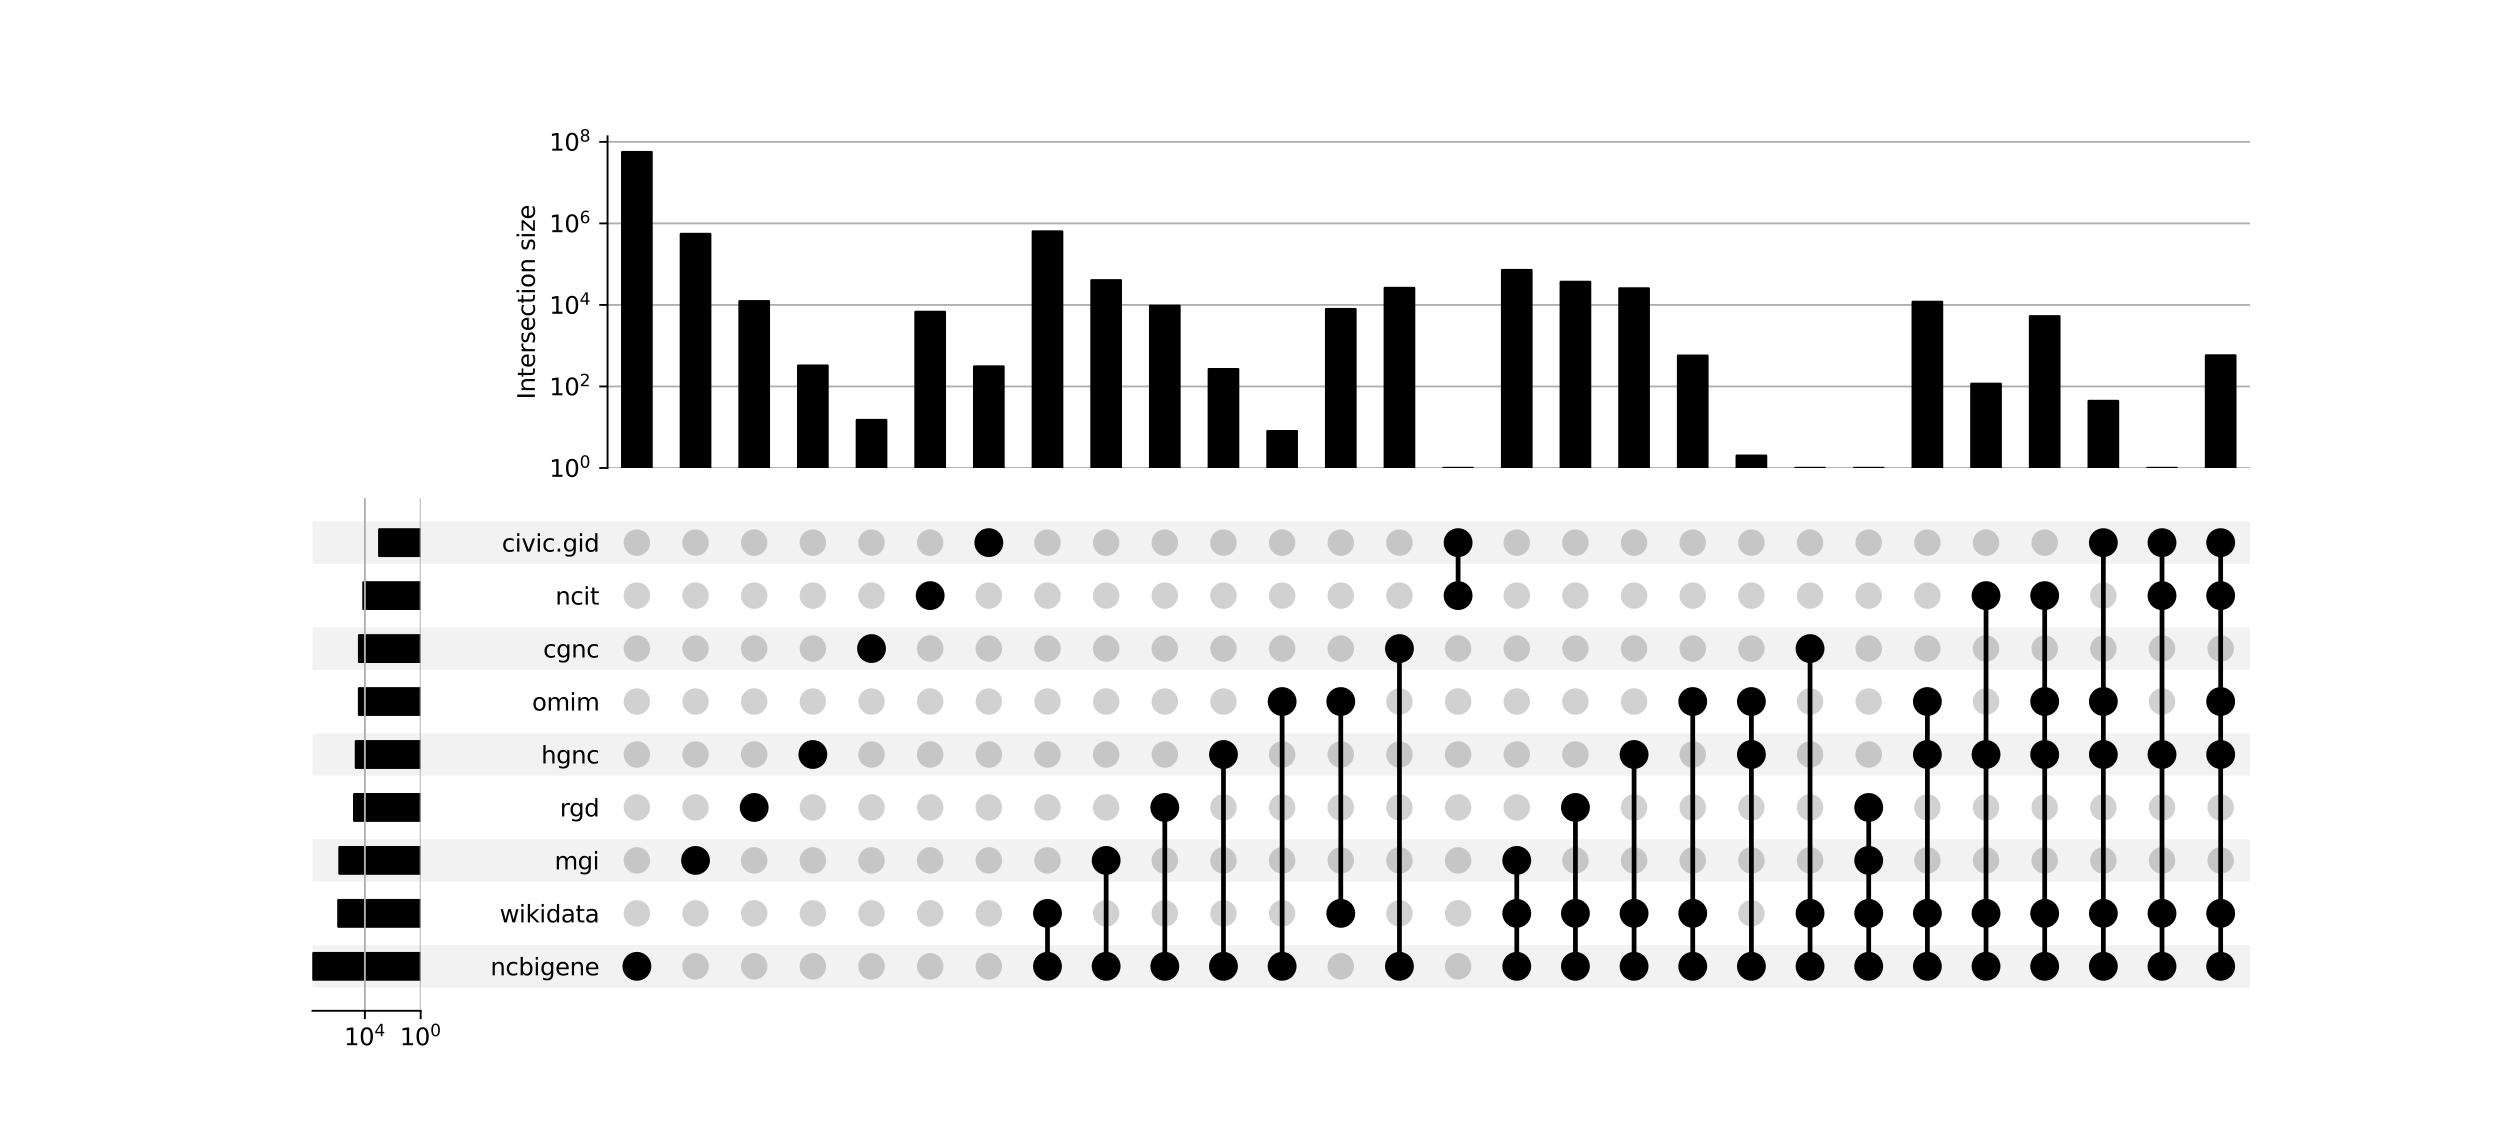 <?xml version="1.0" encoding="utf-8" standalone="no"?>
<!DOCTYPE svg PUBLIC "-//W3C//DTD SVG 1.1//EN"
  "http://www.w3.org/Graphics/SVG/1.1/DTD/svg11.dtd">
<svg xmlns:xlink="http://www.w3.org/1999/xlink" width="1055.52pt" height="479.52pt" viewBox="0 0 1055.52 479.52" xmlns="http://www.w3.org/2000/svg" version="1.1">
 <defs>
  <style type="text/css">*{stroke-linejoin: round; stroke-linecap: butt}</style>
 </defs>
 <g id="figure_1">
  <g id="patch_1">
   <path d="M 0 479.52 
L 1055.52 479.52 
L 1055.52 0 
L 0 0 
z
" style="fill: #ffffff"/>
  </g>
  <g id="axes_1">
   <g id="patch_2">
    <path d="M 131.94 416.934 
L 949.968 416.934 
L 949.968 399.046 
L 131.94 399.046 
z
" clip-path="url(#p5abb1a2957)" style="fill-opacity: 0.051"/>
   </g>
   <g id="patch_3">
    <path d="M 131.94 394.574 
L 949.968 394.574 
L 949.968 376.686 
L 131.94 376.686 
L 131.94 394.574 
z
" clip-path="url(#p5abb1a2957)" style="fill: none"/>
   </g>
   <g id="patch_4">
    <path d="M 131.94 372.214 
L 949.968 372.214 
L 949.968 354.326 
L 131.94 354.326 
z
" clip-path="url(#p5abb1a2957)" style="fill-opacity: 0.051"/>
   </g>
   <g id="patch_5">
    <path d="M 131.94 349.854 
L 949.968 349.854 
L 949.968 331.966 
L 131.94 331.966 
L 131.94 349.854 
z
" clip-path="url(#p5abb1a2957)" style="fill: none"/>
   </g>
   <g id="patch_6">
    <path d="M 131.94 327.494 
L 949.968 327.494 
L 949.968 309.606 
L 131.94 309.606 
z
" clip-path="url(#p5abb1a2957)" style="fill-opacity: 0.051"/>
   </g>
   <g id="patch_7">
    <path d="M 131.94 305.134 
L 949.968 305.134 
L 949.968 287.246 
L 131.94 287.246 
L 131.94 305.134 
z
" clip-path="url(#p5abb1a2957)" style="fill: none"/>
   </g>
   <g id="patch_8">
    <path d="M 131.94 282.774 
L 949.968 282.774 
L 949.968 264.886 
L 131.94 264.886 
z
" clip-path="url(#p5abb1a2957)" style="fill-opacity: 0.051"/>
   </g>
   <g id="patch_9">
    <path d="M 131.94 260.414 
L 949.968 260.414 
L 949.968 242.526 
L 131.94 242.526 
L 131.94 260.414 
z
" clip-path="url(#p5abb1a2957)" style="fill: none"/>
   </g>
   <g id="patch_10">
    <path d="M 131.94 238.054 
L 949.968 238.054 
L 949.968 220.166 
L 131.94 220.166 
z
" clip-path="url(#p5abb1a2957)" style="fill-opacity: 0.051"/>
   </g>
   <g id="matplotlib.axis_1"/>
   <g id="matplotlib.axis_2">
    <g id="ytick_1"/>
    <g id="ytick_2"/>
    <g id="ytick_3"/>
    <g id="ytick_4"/>
    <g id="ytick_5"/>
    <g id="ytick_6"/>
    <g id="ytick_7"/>
    <g id="ytick_8"/>
    <g id="ytick_9"/>
   </g>
  </g>
  <g id="axes_2">
   <g id="matplotlib.axis_3">
    <g id="ytick_10">
     <g id="line2d_1"/>
     <g id="text_1">
      <!-- ncbigene -->
      <g transform="translate(207.058 411.79) scale(0.1 -0.1)">
       <defs>
        <path id="DejaVuSans-6e" d="M 3513 2113 
L 3513 0 
L 2938 0 
L 2938 2094 
Q 2938 2591 2744 2837 
Q 2550 3084 2163 3084 
Q 1697 3084 1428 2787 
Q 1159 2491 1159 1978 
L 1159 0 
L 581 0 
L 581 3500 
L 1159 3500 
L 1159 2956 
Q 1366 3272 1645 3428 
Q 1925 3584 2291 3584 
Q 2894 3584 3203 3211 
Q 3513 2838 3513 2113 
z
" transform="scale(0.016)"/>
        <path id="DejaVuSans-63" d="M 3122 3366 
L 3122 2828 
Q 2878 2963 2633 3030 
Q 2388 3097 2138 3097 
Q 1578 3097 1268 2742 
Q 959 2388 959 1747 
Q 959 1106 1268 751 
Q 1578 397 2138 397 
Q 2388 397 2633 464 
Q 2878 531 3122 666 
L 3122 134 
Q 2881 22 2623 -34 
Q 2366 -91 2075 -91 
Q 1284 -91 818 406 
Q 353 903 353 1747 
Q 353 2603 823 3093 
Q 1294 3584 2113 3584 
Q 2378 3584 2631 3529 
Q 2884 3475 3122 3366 
z
" transform="scale(0.016)"/>
        <path id="DejaVuSans-62" d="M 3116 1747 
Q 3116 2381 2855 2742 
Q 2594 3103 2138 3103 
Q 1681 3103 1420 2742 
Q 1159 2381 1159 1747 
Q 1159 1113 1420 752 
Q 1681 391 2138 391 
Q 2594 391 2855 752 
Q 3116 1113 3116 1747 
z
M 1159 2969 
Q 1341 3281 1617 3432 
Q 1894 3584 2278 3584 
Q 2916 3584 3314 3078 
Q 3713 2572 3713 1747 
Q 3713 922 3314 415 
Q 2916 -91 2278 -91 
Q 1894 -91 1617 61 
Q 1341 213 1159 525 
L 1159 0 
L 581 0 
L 581 4863 
L 1159 4863 
L 1159 2969 
z
" transform="scale(0.016)"/>
        <path id="DejaVuSans-69" d="M 603 3500 
L 1178 3500 
L 1178 0 
L 603 0 
L 603 3500 
z
M 603 4863 
L 1178 4863 
L 1178 4134 
L 603 4134 
L 603 4863 
z
" transform="scale(0.016)"/>
        <path id="DejaVuSans-67" d="M 2906 1791 
Q 2906 2416 2648 2759 
Q 2391 3103 1925 3103 
Q 1463 3103 1205 2759 
Q 947 2416 947 1791 
Q 947 1169 1205 825 
Q 1463 481 1925 481 
Q 2391 481 2648 825 
Q 2906 1169 2906 1791 
z
M 3481 434 
Q 3481 -459 3084 -895 
Q 2688 -1331 1869 -1331 
Q 1566 -1331 1297 -1286 
Q 1028 -1241 775 -1147 
L 775 -588 
Q 1028 -725 1275 -790 
Q 1522 -856 1778 -856 
Q 2344 -856 2625 -561 
Q 2906 -266 2906 331 
L 2906 616 
Q 2728 306 2450 153 
Q 2172 0 1784 0 
Q 1141 0 747 490 
Q 353 981 353 1791 
Q 353 2603 747 3093 
Q 1141 3584 1784 3584 
Q 2172 3584 2450 3431 
Q 2728 3278 2906 2969 
L 2906 3500 
L 3481 3500 
L 3481 434 
z
" transform="scale(0.016)"/>
        <path id="DejaVuSans-65" d="M 3597 1894 
L 3597 1613 
L 953 1613 
Q 991 1019 1311 708 
Q 1631 397 2203 397 
Q 2534 397 2845 478 
Q 3156 559 3463 722 
L 3463 178 
Q 3153 47 2828 -22 
Q 2503 -91 2169 -91 
Q 1331 -91 842 396 
Q 353 884 353 1716 
Q 353 2575 817 3079 
Q 1281 3584 2069 3584 
Q 2775 3584 3186 3129 
Q 3597 2675 3597 1894 
z
M 3022 2063 
Q 3016 2534 2758 2815 
Q 2500 3097 2075 3097 
Q 1594 3097 1305 2825 
Q 1016 2553 972 2059 
L 3022 2063 
z
" transform="scale(0.016)"/>
       </defs>
       <use xlink:href="#DejaVuSans-6e"/>
       <use xlink:href="#DejaVuSans-63" transform="translate(63.379 0)"/>
       <use xlink:href="#DejaVuSans-62" transform="translate(118.359 0)"/>
       <use xlink:href="#DejaVuSans-69" transform="translate(181.836 0)"/>
       <use xlink:href="#DejaVuSans-67" transform="translate(209.619 0)"/>
       <use xlink:href="#DejaVuSans-65" transform="translate(273.096 0)"/>
       <use xlink:href="#DejaVuSans-6e" transform="translate(334.619 0)"/>
       <use xlink:href="#DejaVuSans-65" transform="translate(397.998 0)"/>
      </g>
     </g>
    </g>
    <g id="ytick_11">
     <g id="line2d_2"/>
     <g id="text_2">
      <!-- wikidata -->
      <g transform="translate(210.963 389.43) scale(0.1 -0.1)">
       <defs>
        <path id="DejaVuSans-77" d="M 269 3500 
L 844 3500 
L 1563 769 
L 2278 3500 
L 2956 3500 
L 3675 769 
L 4391 3500 
L 4966 3500 
L 4050 0 
L 3372 0 
L 2619 2869 
L 1863 0 
L 1184 0 
L 269 3500 
z
" transform="scale(0.016)"/>
        <path id="DejaVuSans-6b" d="M 581 4863 
L 1159 4863 
L 1159 1991 
L 2875 3500 
L 3609 3500 
L 1753 1863 
L 3688 0 
L 2938 0 
L 1159 1709 
L 1159 0 
L 581 0 
L 581 4863 
z
" transform="scale(0.016)"/>
        <path id="DejaVuSans-64" d="M 2906 2969 
L 2906 4863 
L 3481 4863 
L 3481 0 
L 2906 0 
L 2906 525 
Q 2725 213 2448 61 
Q 2172 -91 1784 -91 
Q 1150 -91 751 415 
Q 353 922 353 1747 
Q 353 2572 751 3078 
Q 1150 3584 1784 3584 
Q 2172 3584 2448 3432 
Q 2725 3281 2906 2969 
z
M 947 1747 
Q 947 1113 1208 752 
Q 1469 391 1925 391 
Q 2381 391 2643 752 
Q 2906 1113 2906 1747 
Q 2906 2381 2643 2742 
Q 2381 3103 1925 3103 
Q 1469 3103 1208 2742 
Q 947 2381 947 1747 
z
" transform="scale(0.016)"/>
        <path id="DejaVuSans-61" d="M 2194 1759 
Q 1497 1759 1228 1600 
Q 959 1441 959 1056 
Q 959 750 1161 570 
Q 1363 391 1709 391 
Q 2188 391 2477 730 
Q 2766 1069 2766 1631 
L 2766 1759 
L 2194 1759 
z
M 3341 1997 
L 3341 0 
L 2766 0 
L 2766 531 
Q 2569 213 2275 61 
Q 1981 -91 1556 -91 
Q 1019 -91 701 211 
Q 384 513 384 1019 
Q 384 1609 779 1909 
Q 1175 2209 1959 2209 
L 2766 2209 
L 2766 2266 
Q 2766 2663 2505 2880 
Q 2244 3097 1772 3097 
Q 1472 3097 1187 3025 
Q 903 2953 641 2809 
L 641 3341 
Q 956 3463 1253 3523 
Q 1550 3584 1831 3584 
Q 2591 3584 2966 3190 
Q 3341 2797 3341 1997 
z
" transform="scale(0.016)"/>
        <path id="DejaVuSans-74" d="M 1172 4494 
L 1172 3500 
L 2356 3500 
L 2356 3053 
L 1172 3053 
L 1172 1153 
Q 1172 725 1289 603 
Q 1406 481 1766 481 
L 2356 481 
L 2356 0 
L 1766 0 
Q 1100 0 847 248 
Q 594 497 594 1153 
L 594 3053 
L 172 3053 
L 172 3500 
L 594 3500 
L 594 4494 
L 1172 4494 
z
" transform="scale(0.016)"/>
       </defs>
       <use xlink:href="#DejaVuSans-77"/>
       <use xlink:href="#DejaVuSans-69" transform="translate(81.787 0)"/>
       <use xlink:href="#DejaVuSans-6b" transform="translate(109.57 0)"/>
       <use xlink:href="#DejaVuSans-69" transform="translate(167.48 0)"/>
       <use xlink:href="#DejaVuSans-64" transform="translate(195.264 0)"/>
       <use xlink:href="#DejaVuSans-61" transform="translate(258.74 0)"/>
       <use xlink:href="#DejaVuSans-74" transform="translate(320.02 0)"/>
       <use xlink:href="#DejaVuSans-61" transform="translate(359.229 0)"/>
      </g>
     </g>
    </g>
    <g id="ytick_12">
     <g id="line2d_3"/>
     <g id="text_3">
      <!-- mgi -->
      <g transform="translate(234.146 367.069) scale(0.1 -0.1)">
       <defs>
        <path id="DejaVuSans-6d" d="M 3328 2828 
Q 3544 3216 3844 3400 
Q 4144 3584 4550 3584 
Q 5097 3584 5394 3201 
Q 5691 2819 5691 2113 
L 5691 0 
L 5113 0 
L 5113 2094 
Q 5113 2597 4934 2840 
Q 4756 3084 4391 3084 
Q 3944 3084 3684 2787 
Q 3425 2491 3425 1978 
L 3425 0 
L 2847 0 
L 2847 2094 
Q 2847 2600 2669 2842 
Q 2491 3084 2119 3084 
Q 1678 3084 1418 2786 
Q 1159 2488 1159 1978 
L 1159 0 
L 581 0 
L 581 3500 
L 1159 3500 
L 1159 2956 
Q 1356 3278 1631 3431 
Q 1906 3584 2284 3584 
Q 2666 3584 2933 3390 
Q 3200 3197 3328 2828 
z
" transform="scale(0.016)"/>
       </defs>
       <use xlink:href="#DejaVuSans-6d"/>
       <use xlink:href="#DejaVuSans-67" transform="translate(97.412 0)"/>
       <use xlink:href="#DejaVuSans-69" transform="translate(160.889 0)"/>
      </g>
     </g>
    </g>
    <g id="ytick_13">
     <g id="line2d_4"/>
     <g id="text_4">
      <!-- rgd -->
      <g transform="translate(236.38 344.709) scale(0.1 -0.1)">
       <defs>
        <path id="DejaVuSans-72" d="M 2631 2963 
Q 2534 3019 2420 3045 
Q 2306 3072 2169 3072 
Q 1681 3072 1420 2755 
Q 1159 2438 1159 1844 
L 1159 0 
L 581 0 
L 581 3500 
L 1159 3500 
L 1159 2956 
Q 1341 3275 1631 3429 
Q 1922 3584 2338 3584 
Q 2397 3584 2469 3576 
Q 2541 3569 2628 3553 
L 2631 2963 
z
" transform="scale(0.016)"/>
       </defs>
       <use xlink:href="#DejaVuSans-72"/>
       <use xlink:href="#DejaVuSans-67" transform="translate(39.363 0)"/>
       <use xlink:href="#DejaVuSans-64" transform="translate(102.84 0)"/>
      </g>
     </g>
    </g>
    <g id="ytick_14">
     <g id="line2d_5"/>
     <g id="text_5">
      <!-- hgnc -->
      <g transform="translate(228.491 322.349) scale(0.1 -0.1)">
       <defs>
        <path id="DejaVuSans-68" d="M 3513 2113 
L 3513 0 
L 2938 0 
L 2938 2094 
Q 2938 2591 2744 2837 
Q 2550 3084 2163 3084 
Q 1697 3084 1428 2787 
Q 1159 2491 1159 1978 
L 1159 0 
L 581 0 
L 581 4863 
L 1159 4863 
L 1159 2956 
Q 1366 3272 1645 3428 
Q 1925 3584 2291 3584 
Q 2894 3584 3203 3211 
Q 3513 2838 3513 2113 
z
" transform="scale(0.016)"/>
       </defs>
       <use xlink:href="#DejaVuSans-68"/>
       <use xlink:href="#DejaVuSans-67" transform="translate(63.379 0)"/>
       <use xlink:href="#DejaVuSans-6e" transform="translate(126.855 0)"/>
       <use xlink:href="#DejaVuSans-63" transform="translate(190.234 0)"/>
      </g>
     </g>
    </g>
    <g id="ytick_15">
     <g id="line2d_6"/>
     <g id="text_6">
      <!-- omim -->
      <g transform="translate(224.635 299.989) scale(0.1 -0.1)">
       <defs>
        <path id="DejaVuSans-6f" d="M 1959 3097 
Q 1497 3097 1228 2736 
Q 959 2375 959 1747 
Q 959 1119 1226 758 
Q 1494 397 1959 397 
Q 2419 397 2687 759 
Q 2956 1122 2956 1747 
Q 2956 2369 2687 2733 
Q 2419 3097 1959 3097 
z
M 1959 3584 
Q 2709 3584 3137 3096 
Q 3566 2609 3566 1747 
Q 3566 888 3137 398 
Q 2709 -91 1959 -91 
Q 1206 -91 779 398 
Q 353 888 353 1747 
Q 353 2609 779 3096 
Q 1206 3584 1959 3584 
z
" transform="scale(0.016)"/>
       </defs>
       <use xlink:href="#DejaVuSans-6f"/>
       <use xlink:href="#DejaVuSans-6d" transform="translate(61.182 0)"/>
       <use xlink:href="#DejaVuSans-69" transform="translate(158.594 0)"/>
       <use xlink:href="#DejaVuSans-6d" transform="translate(186.377 0)"/>
      </g>
     </g>
    </g>
    <g id="ytick_16">
     <g id="line2d_7"/>
     <g id="text_7">
      <!-- cgnc -->
      <g transform="translate(229.33 277.629) scale(0.1 -0.1)">
       <use xlink:href="#DejaVuSans-63"/>
       <use xlink:href="#DejaVuSans-67" transform="translate(54.98 0)"/>
       <use xlink:href="#DejaVuSans-6e" transform="translate(118.457 0)"/>
       <use xlink:href="#DejaVuSans-63" transform="translate(181.836 0)"/>
      </g>
     </g>
    </g>
    <g id="ytick_17">
     <g id="line2d_8"/>
     <g id="text_8">
      <!-- ncit -->
      <g transform="translate(234.478 255.269) scale(0.1 -0.1)">
       <use xlink:href="#DejaVuSans-6e"/>
       <use xlink:href="#DejaVuSans-63" transform="translate(63.379 0)"/>
       <use xlink:href="#DejaVuSans-69" transform="translate(118.359 0)"/>
       <use xlink:href="#DejaVuSans-74" transform="translate(146.143 0)"/>
      </g>
     </g>
    </g>
    <g id="ytick_18">
     <g id="line2d_9"/>
     <g id="text_9">
      <!-- civic.gid -->
      <g transform="translate(211.888 232.909) scale(0.1 -0.1)">
       <defs>
        <path id="DejaVuSans-76" d="M 191 3500 
L 800 3500 
L 1894 563 
L 2988 3500 
L 3597 3500 
L 2284 0 
L 1503 0 
L 191 3500 
z
" transform="scale(0.016)"/>
        <path id="DejaVuSans-2e" d="M 684 794 
L 1344 794 
L 1344 0 
L 684 0 
L 684 794 
z
" transform="scale(0.016)"/>
       </defs>
       <use xlink:href="#DejaVuSans-63"/>
       <use xlink:href="#DejaVuSans-69" transform="translate(54.98 0)"/>
       <use xlink:href="#DejaVuSans-76" transform="translate(82.764 0)"/>
       <use xlink:href="#DejaVuSans-69" transform="translate(141.943 0)"/>
       <use xlink:href="#DejaVuSans-63" transform="translate(169.727 0)"/>
       <use xlink:href="#DejaVuSans-2e" transform="translate(224.707 0)"/>
       <use xlink:href="#DejaVuSans-67" transform="translate(256.494 0)"/>
       <use xlink:href="#DejaVuSans-69" transform="translate(319.971 0)"/>
       <use xlink:href="#DejaVuSans-64" transform="translate(347.754 0)"/>
      </g>
     </g>
    </g>
   </g>
   <g id="LineCollection_1">
    <path d="M 268.896 407.99 
L 268.896 407.99 
" clip-path="url(#p5252c58195)" style="fill: none; stroke: #000000; stroke-width: 2"/>
    <path d="M 293.662 363.27 
L 293.662 363.27 
" clip-path="url(#p5252c58195)" style="fill: none; stroke: #000000; stroke-width: 2"/>
    <path d="M 318.428 340.91 
L 318.428 340.91 
" clip-path="url(#p5252c58195)" style="fill: none; stroke: #000000; stroke-width: 2"/>
    <path d="M 343.195 318.55 
L 343.195 318.55 
" clip-path="url(#p5252c58195)" style="fill: none; stroke: #000000; stroke-width: 2"/>
    <path d="M 367.961 273.83 
L 367.961 273.83 
" clip-path="url(#p5252c58195)" style="fill: none; stroke: #000000; stroke-width: 2"/>
    <path d="M 392.727 251.47 
L 392.727 251.47 
" clip-path="url(#p5252c58195)" style="fill: none; stroke: #000000; stroke-width: 2"/>
    <path d="M 417.493 229.11 
L 417.493 229.11 
" clip-path="url(#p5252c58195)" style="fill: none; stroke: #000000; stroke-width: 2"/>
    <path d="M 442.26 407.99 
L 442.26 385.63 
" clip-path="url(#p5252c58195)" style="fill: none; stroke: #000000; stroke-width: 2"/>
    <path d="M 467.026 407.99 
L 467.026 363.27 
" clip-path="url(#p5252c58195)" style="fill: none; stroke: #000000; stroke-width: 2"/>
    <path d="M 491.792 407.99 
L 491.792 340.91 
" clip-path="url(#p5252c58195)" style="fill: none; stroke: #000000; stroke-width: 2"/>
    <path d="M 516.558 407.99 
L 516.558 318.55 
" clip-path="url(#p5252c58195)" style="fill: none; stroke: #000000; stroke-width: 2"/>
    <path d="M 541.325 407.99 
L 541.325 296.19 
" clip-path="url(#p5252c58195)" style="fill: none; stroke: #000000; stroke-width: 2"/>
    <path d="M 566.091 385.63 
L 566.091 296.19 
" clip-path="url(#p5252c58195)" style="fill: none; stroke: #000000; stroke-width: 2"/>
    <path d="M 590.857 407.99 
L 590.857 273.83 
" clip-path="url(#p5252c58195)" style="fill: none; stroke: #000000; stroke-width: 2"/>
    <path d="M 615.624 251.47 
L 615.624 229.11 
" clip-path="url(#p5252c58195)" style="fill: none; stroke: #000000; stroke-width: 2"/>
    <path d="M 640.39 407.99 
L 640.39 363.27 
" clip-path="url(#p5252c58195)" style="fill: none; stroke: #000000; stroke-width: 2"/>
    <path d="M 665.156 407.99 
L 665.156 340.91 
" clip-path="url(#p5252c58195)" style="fill: none; stroke: #000000; stroke-width: 2"/>
    <path d="M 689.922 407.99 
L 689.922 318.55 
" clip-path="url(#p5252c58195)" style="fill: none; stroke: #000000; stroke-width: 2"/>
    <path d="M 714.689 407.99 
L 714.689 296.19 
" clip-path="url(#p5252c58195)" style="fill: none; stroke: #000000; stroke-width: 2"/>
    <path d="M 739.455 407.99 
L 739.455 296.19 
" clip-path="url(#p5252c58195)" style="fill: none; stroke: #000000; stroke-width: 2"/>
    <path d="M 764.221 407.99 
L 764.221 273.83 
" clip-path="url(#p5252c58195)" style="fill: none; stroke: #000000; stroke-width: 2"/>
    <path d="M 788.987 407.99 
L 788.987 340.91 
" clip-path="url(#p5252c58195)" style="fill: none; stroke: #000000; stroke-width: 2"/>
    <path d="M 813.754 407.99 
L 813.754 296.19 
" clip-path="url(#p5252c58195)" style="fill: none; stroke: #000000; stroke-width: 2"/>
    <path d="M 838.52 407.99 
L 838.52 251.47 
" clip-path="url(#p5252c58195)" style="fill: none; stroke: #000000; stroke-width: 2"/>
    <path d="M 863.286 407.99 
L 863.286 251.47 
" clip-path="url(#p5252c58195)" style="fill: none; stroke: #000000; stroke-width: 2"/>
    <path d="M 888.052 407.99 
L 888.052 229.11 
" clip-path="url(#p5252c58195)" style="fill: none; stroke: #000000; stroke-width: 2"/>
    <path d="M 912.819 407.99 
L 912.819 229.11 
" clip-path="url(#p5252c58195)" style="fill: none; stroke: #000000; stroke-width: 2"/>
    <path d="M 937.585 407.99 
L 937.585 229.11 
" clip-path="url(#p5252c58195)" style="fill: none; stroke: #000000; stroke-width: 2"/>
   </g>
   <g id="PathCollection_1">
    <defs>
     <path id="C0_0_6797f4620c" d="M 0 5.6 
C 1.485 5.6 2.91 5.01 3.96 3.96 
C 5.01 2.91 5.6 1.485 5.6 -0 
C 5.6 -1.485 5.01 -2.91 3.96 -3.96 
C 2.91 -5.01 1.485 -5.6 0 -5.6 
C -1.485 -5.6 -2.91 -5.01 -3.96 -3.96 
C -5.01 -2.91 -5.6 -1.485 -5.6 0 
C -5.6 1.485 -5.01 2.91 -3.96 3.96 
C -2.91 5.01 -1.485 5.6 0 5.6 
z
"/>
    </defs>
    <g clip-path="url(#p5252c58195)">
     <use xlink:href="#C0_0_6797f4620c" x="268.896" y="407.99" style="stroke: #000000"/>
    </g>
    <g clip-path="url(#p5252c58195)">
     <use xlink:href="#C0_0_6797f4620c" x="268.896" y="385.63" style="fill-opacity: 0.18"/>
    </g>
    <g clip-path="url(#p5252c58195)">
     <use xlink:href="#C0_0_6797f4620c" x="268.896" y="363.27" style="fill-opacity: 0.18"/>
    </g>
    <g clip-path="url(#p5252c58195)">
     <use xlink:href="#C0_0_6797f4620c" x="268.896" y="340.91" style="fill-opacity: 0.18"/>
    </g>
    <g clip-path="url(#p5252c58195)">
     <use xlink:href="#C0_0_6797f4620c" x="268.896" y="318.55" style="fill-opacity: 0.18"/>
    </g>
    <g clip-path="url(#p5252c58195)">
     <use xlink:href="#C0_0_6797f4620c" x="268.896" y="296.19" style="fill-opacity: 0.18"/>
    </g>
    <g clip-path="url(#p5252c58195)">
     <use xlink:href="#C0_0_6797f4620c" x="268.896" y="273.83" style="fill-opacity: 0.18"/>
    </g>
    <g clip-path="url(#p5252c58195)">
     <use xlink:href="#C0_0_6797f4620c" x="268.896" y="251.47" style="fill-opacity: 0.18"/>
    </g>
    <g clip-path="url(#p5252c58195)">
     <use xlink:href="#C0_0_6797f4620c" x="268.896" y="229.11" style="fill-opacity: 0.18"/>
    </g>
    <g clip-path="url(#p5252c58195)">
     <use xlink:href="#C0_0_6797f4620c" x="293.662" y="407.99" style="fill-opacity: 0.18"/>
    </g>
    <g clip-path="url(#p5252c58195)">
     <use xlink:href="#C0_0_6797f4620c" x="293.662" y="385.63" style="fill-opacity: 0.18"/>
    </g>
    <g clip-path="url(#p5252c58195)">
     <use xlink:href="#C0_0_6797f4620c" x="293.662" y="363.27" style="stroke: #000000"/>
    </g>
    <g clip-path="url(#p5252c58195)">
     <use xlink:href="#C0_0_6797f4620c" x="293.662" y="340.91" style="fill-opacity: 0.18"/>
    </g>
    <g clip-path="url(#p5252c58195)">
     <use xlink:href="#C0_0_6797f4620c" x="293.662" y="318.55" style="fill-opacity: 0.18"/>
    </g>
    <g clip-path="url(#p5252c58195)">
     <use xlink:href="#C0_0_6797f4620c" x="293.662" y="296.19" style="fill-opacity: 0.18"/>
    </g>
    <g clip-path="url(#p5252c58195)">
     <use xlink:href="#C0_0_6797f4620c" x="293.662" y="273.83" style="fill-opacity: 0.18"/>
    </g>
    <g clip-path="url(#p5252c58195)">
     <use xlink:href="#C0_0_6797f4620c" x="293.662" y="251.47" style="fill-opacity: 0.18"/>
    </g>
    <g clip-path="url(#p5252c58195)">
     <use xlink:href="#C0_0_6797f4620c" x="293.662" y="229.11" style="fill-opacity: 0.18"/>
    </g>
    <g clip-path="url(#p5252c58195)">
     <use xlink:href="#C0_0_6797f4620c" x="318.428" y="407.99" style="fill-opacity: 0.18"/>
    </g>
    <g clip-path="url(#p5252c58195)">
     <use xlink:href="#C0_0_6797f4620c" x="318.428" y="385.63" style="fill-opacity: 0.18"/>
    </g>
    <g clip-path="url(#p5252c58195)">
     <use xlink:href="#C0_0_6797f4620c" x="318.428" y="363.27" style="fill-opacity: 0.18"/>
    </g>
    <g clip-path="url(#p5252c58195)">
     <use xlink:href="#C0_0_6797f4620c" x="318.428" y="340.91" style="stroke: #000000"/>
    </g>
    <g clip-path="url(#p5252c58195)">
     <use xlink:href="#C0_0_6797f4620c" x="318.428" y="318.55" style="fill-opacity: 0.18"/>
    </g>
    <g clip-path="url(#p5252c58195)">
     <use xlink:href="#C0_0_6797f4620c" x="318.428" y="296.19" style="fill-opacity: 0.18"/>
    </g>
    <g clip-path="url(#p5252c58195)">
     <use xlink:href="#C0_0_6797f4620c" x="318.428" y="273.83" style="fill-opacity: 0.18"/>
    </g>
    <g clip-path="url(#p5252c58195)">
     <use xlink:href="#C0_0_6797f4620c" x="318.428" y="251.47" style="fill-opacity: 0.18"/>
    </g>
    <g clip-path="url(#p5252c58195)">
     <use xlink:href="#C0_0_6797f4620c" x="318.428" y="229.11" style="fill-opacity: 0.18"/>
    </g>
    <g clip-path="url(#p5252c58195)">
     <use xlink:href="#C0_0_6797f4620c" x="343.195" y="407.99" style="fill-opacity: 0.18"/>
    </g>
    <g clip-path="url(#p5252c58195)">
     <use xlink:href="#C0_0_6797f4620c" x="343.195" y="385.63" style="fill-opacity: 0.18"/>
    </g>
    <g clip-path="url(#p5252c58195)">
     <use xlink:href="#C0_0_6797f4620c" x="343.195" y="363.27" style="fill-opacity: 0.18"/>
    </g>
    <g clip-path="url(#p5252c58195)">
     <use xlink:href="#C0_0_6797f4620c" x="343.195" y="340.91" style="fill-opacity: 0.18"/>
    </g>
    <g clip-path="url(#p5252c58195)">
     <use xlink:href="#C0_0_6797f4620c" x="343.195" y="318.55" style="stroke: #000000"/>
    </g>
    <g clip-path="url(#p5252c58195)">
     <use xlink:href="#C0_0_6797f4620c" x="343.195" y="296.19" style="fill-opacity: 0.18"/>
    </g>
    <g clip-path="url(#p5252c58195)">
     <use xlink:href="#C0_0_6797f4620c" x="343.195" y="273.83" style="fill-opacity: 0.18"/>
    </g>
    <g clip-path="url(#p5252c58195)">
     <use xlink:href="#C0_0_6797f4620c" x="343.195" y="251.47" style="fill-opacity: 0.18"/>
    </g>
    <g clip-path="url(#p5252c58195)">
     <use xlink:href="#C0_0_6797f4620c" x="343.195" y="229.11" style="fill-opacity: 0.18"/>
    </g>
    <g clip-path="url(#p5252c58195)">
     <use xlink:href="#C0_0_6797f4620c" x="367.961" y="407.99" style="fill-opacity: 0.18"/>
    </g>
    <g clip-path="url(#p5252c58195)">
     <use xlink:href="#C0_0_6797f4620c" x="367.961" y="385.63" style="fill-opacity: 0.18"/>
    </g>
    <g clip-path="url(#p5252c58195)">
     <use xlink:href="#C0_0_6797f4620c" x="367.961" y="363.27" style="fill-opacity: 0.18"/>
    </g>
    <g clip-path="url(#p5252c58195)">
     <use xlink:href="#C0_0_6797f4620c" x="367.961" y="340.91" style="fill-opacity: 0.18"/>
    </g>
    <g clip-path="url(#p5252c58195)">
     <use xlink:href="#C0_0_6797f4620c" x="367.961" y="318.55" style="fill-opacity: 0.18"/>
    </g>
    <g clip-path="url(#p5252c58195)">
     <use xlink:href="#C0_0_6797f4620c" x="367.961" y="296.19" style="fill-opacity: 0.18"/>
    </g>
    <g clip-path="url(#p5252c58195)">
     <use xlink:href="#C0_0_6797f4620c" x="367.961" y="273.83" style="stroke: #000000"/>
    </g>
    <g clip-path="url(#p5252c58195)">
     <use xlink:href="#C0_0_6797f4620c" x="367.961" y="251.47" style="fill-opacity: 0.18"/>
    </g>
    <g clip-path="url(#p5252c58195)">
     <use xlink:href="#C0_0_6797f4620c" x="367.961" y="229.11" style="fill-opacity: 0.18"/>
    </g>
    <g clip-path="url(#p5252c58195)">
     <use xlink:href="#C0_0_6797f4620c" x="392.727" y="407.99" style="fill-opacity: 0.18"/>
    </g>
    <g clip-path="url(#p5252c58195)">
     <use xlink:href="#C0_0_6797f4620c" x="392.727" y="385.63" style="fill-opacity: 0.18"/>
    </g>
    <g clip-path="url(#p5252c58195)">
     <use xlink:href="#C0_0_6797f4620c" x="392.727" y="363.27" style="fill-opacity: 0.18"/>
    </g>
    <g clip-path="url(#p5252c58195)">
     <use xlink:href="#C0_0_6797f4620c" x="392.727" y="340.91" style="fill-opacity: 0.18"/>
    </g>
    <g clip-path="url(#p5252c58195)">
     <use xlink:href="#C0_0_6797f4620c" x="392.727" y="318.55" style="fill-opacity: 0.18"/>
    </g>
    <g clip-path="url(#p5252c58195)">
     <use xlink:href="#C0_0_6797f4620c" x="392.727" y="296.19" style="fill-opacity: 0.18"/>
    </g>
    <g clip-path="url(#p5252c58195)">
     <use xlink:href="#C0_0_6797f4620c" x="392.727" y="273.83" style="fill-opacity: 0.18"/>
    </g>
    <g clip-path="url(#p5252c58195)">
     <use xlink:href="#C0_0_6797f4620c" x="392.727" y="251.47" style="stroke: #000000"/>
    </g>
    <g clip-path="url(#p5252c58195)">
     <use xlink:href="#C0_0_6797f4620c" x="392.727" y="229.11" style="fill-opacity: 0.18"/>
    </g>
    <g clip-path="url(#p5252c58195)">
     <use xlink:href="#C0_0_6797f4620c" x="417.493" y="407.99" style="fill-opacity: 0.18"/>
    </g>
    <g clip-path="url(#p5252c58195)">
     <use xlink:href="#C0_0_6797f4620c" x="417.493" y="385.63" style="fill-opacity: 0.18"/>
    </g>
    <g clip-path="url(#p5252c58195)">
     <use xlink:href="#C0_0_6797f4620c" x="417.493" y="363.27" style="fill-opacity: 0.18"/>
    </g>
    <g clip-path="url(#p5252c58195)">
     <use xlink:href="#C0_0_6797f4620c" x="417.493" y="340.91" style="fill-opacity: 0.18"/>
    </g>
    <g clip-path="url(#p5252c58195)">
     <use xlink:href="#C0_0_6797f4620c" x="417.493" y="318.55" style="fill-opacity: 0.18"/>
    </g>
    <g clip-path="url(#p5252c58195)">
     <use xlink:href="#C0_0_6797f4620c" x="417.493" y="296.19" style="fill-opacity: 0.18"/>
    </g>
    <g clip-path="url(#p5252c58195)">
     <use xlink:href="#C0_0_6797f4620c" x="417.493" y="273.83" style="fill-opacity: 0.18"/>
    </g>
    <g clip-path="url(#p5252c58195)">
     <use xlink:href="#C0_0_6797f4620c" x="417.493" y="251.47" style="fill-opacity: 0.18"/>
    </g>
    <g clip-path="url(#p5252c58195)">
     <use xlink:href="#C0_0_6797f4620c" x="417.493" y="229.11" style="stroke: #000000"/>
    </g>
    <g clip-path="url(#p5252c58195)">
     <use xlink:href="#C0_0_6797f4620c" x="442.26" y="407.99" style="stroke: #000000"/>
    </g>
    <g clip-path="url(#p5252c58195)">
     <use xlink:href="#C0_0_6797f4620c" x="442.26" y="385.63" style="stroke: #000000"/>
    </g>
    <g clip-path="url(#p5252c58195)">
     <use xlink:href="#C0_0_6797f4620c" x="442.26" y="363.27" style="fill-opacity: 0.18"/>
    </g>
    <g clip-path="url(#p5252c58195)">
     <use xlink:href="#C0_0_6797f4620c" x="442.26" y="340.91" style="fill-opacity: 0.18"/>
    </g>
    <g clip-path="url(#p5252c58195)">
     <use xlink:href="#C0_0_6797f4620c" x="442.26" y="318.55" style="fill-opacity: 0.18"/>
    </g>
    <g clip-path="url(#p5252c58195)">
     <use xlink:href="#C0_0_6797f4620c" x="442.26" y="296.19" style="fill-opacity: 0.18"/>
    </g>
    <g clip-path="url(#p5252c58195)">
     <use xlink:href="#C0_0_6797f4620c" x="442.26" y="273.83" style="fill-opacity: 0.18"/>
    </g>
    <g clip-path="url(#p5252c58195)">
     <use xlink:href="#C0_0_6797f4620c" x="442.26" y="251.47" style="fill-opacity: 0.18"/>
    </g>
    <g clip-path="url(#p5252c58195)">
     <use xlink:href="#C0_0_6797f4620c" x="442.26" y="229.11" style="fill-opacity: 0.18"/>
    </g>
    <g clip-path="url(#p5252c58195)">
     <use xlink:href="#C0_0_6797f4620c" x="467.026" y="407.99" style="stroke: #000000"/>
    </g>
    <g clip-path="url(#p5252c58195)">
     <use xlink:href="#C0_0_6797f4620c" x="467.026" y="385.63" style="fill-opacity: 0.18"/>
    </g>
    <g clip-path="url(#p5252c58195)">
     <use xlink:href="#C0_0_6797f4620c" x="467.026" y="363.27" style="stroke: #000000"/>
    </g>
    <g clip-path="url(#p5252c58195)">
     <use xlink:href="#C0_0_6797f4620c" x="467.026" y="340.91" style="fill-opacity: 0.18"/>
    </g>
    <g clip-path="url(#p5252c58195)">
     <use xlink:href="#C0_0_6797f4620c" x="467.026" y="318.55" style="fill-opacity: 0.18"/>
    </g>
    <g clip-path="url(#p5252c58195)">
     <use xlink:href="#C0_0_6797f4620c" x="467.026" y="296.19" style="fill-opacity: 0.18"/>
    </g>
    <g clip-path="url(#p5252c58195)">
     <use xlink:href="#C0_0_6797f4620c" x="467.026" y="273.83" style="fill-opacity: 0.18"/>
    </g>
    <g clip-path="url(#p5252c58195)">
     <use xlink:href="#C0_0_6797f4620c" x="467.026" y="251.47" style="fill-opacity: 0.18"/>
    </g>
    <g clip-path="url(#p5252c58195)">
     <use xlink:href="#C0_0_6797f4620c" x="467.026" y="229.11" style="fill-opacity: 0.18"/>
    </g>
    <g clip-path="url(#p5252c58195)">
     <use xlink:href="#C0_0_6797f4620c" x="491.792" y="407.99" style="stroke: #000000"/>
    </g>
    <g clip-path="url(#p5252c58195)">
     <use xlink:href="#C0_0_6797f4620c" x="491.792" y="385.63" style="fill-opacity: 0.18"/>
    </g>
    <g clip-path="url(#p5252c58195)">
     <use xlink:href="#C0_0_6797f4620c" x="491.792" y="363.27" style="fill-opacity: 0.18"/>
    </g>
    <g clip-path="url(#p5252c58195)">
     <use xlink:href="#C0_0_6797f4620c" x="491.792" y="340.91" style="stroke: #000000"/>
    </g>
    <g clip-path="url(#p5252c58195)">
     <use xlink:href="#C0_0_6797f4620c" x="491.792" y="318.55" style="fill-opacity: 0.18"/>
    </g>
    <g clip-path="url(#p5252c58195)">
     <use xlink:href="#C0_0_6797f4620c" x="491.792" y="296.19" style="fill-opacity: 0.18"/>
    </g>
    <g clip-path="url(#p5252c58195)">
     <use xlink:href="#C0_0_6797f4620c" x="491.792" y="273.83" style="fill-opacity: 0.18"/>
    </g>
    <g clip-path="url(#p5252c58195)">
     <use xlink:href="#C0_0_6797f4620c" x="491.792" y="251.47" style="fill-opacity: 0.18"/>
    </g>
    <g clip-path="url(#p5252c58195)">
     <use xlink:href="#C0_0_6797f4620c" x="491.792" y="229.11" style="fill-opacity: 0.18"/>
    </g>
    <g clip-path="url(#p5252c58195)">
     <use xlink:href="#C0_0_6797f4620c" x="516.558" y="407.99" style="stroke: #000000"/>
    </g>
    <g clip-path="url(#p5252c58195)">
     <use xlink:href="#C0_0_6797f4620c" x="516.558" y="385.63" style="fill-opacity: 0.18"/>
    </g>
    <g clip-path="url(#p5252c58195)">
     <use xlink:href="#C0_0_6797f4620c" x="516.558" y="363.27" style="fill-opacity: 0.18"/>
    </g>
    <g clip-path="url(#p5252c58195)">
     <use xlink:href="#C0_0_6797f4620c" x="516.558" y="340.91" style="fill-opacity: 0.18"/>
    </g>
    <g clip-path="url(#p5252c58195)">
     <use xlink:href="#C0_0_6797f4620c" x="516.558" y="318.55" style="stroke: #000000"/>
    </g>
    <g clip-path="url(#p5252c58195)">
     <use xlink:href="#C0_0_6797f4620c" x="516.558" y="296.19" style="fill-opacity: 0.18"/>
    </g>
    <g clip-path="url(#p5252c58195)">
     <use xlink:href="#C0_0_6797f4620c" x="516.558" y="273.83" style="fill-opacity: 0.18"/>
    </g>
    <g clip-path="url(#p5252c58195)">
     <use xlink:href="#C0_0_6797f4620c" x="516.558" y="251.47" style="fill-opacity: 0.18"/>
    </g>
    <g clip-path="url(#p5252c58195)">
     <use xlink:href="#C0_0_6797f4620c" x="516.558" y="229.11" style="fill-opacity: 0.18"/>
    </g>
    <g clip-path="url(#p5252c58195)">
     <use xlink:href="#C0_0_6797f4620c" x="541.325" y="407.99" style="stroke: #000000"/>
    </g>
    <g clip-path="url(#p5252c58195)">
     <use xlink:href="#C0_0_6797f4620c" x="541.325" y="385.63" style="fill-opacity: 0.18"/>
    </g>
    <g clip-path="url(#p5252c58195)">
     <use xlink:href="#C0_0_6797f4620c" x="541.325" y="363.27" style="fill-opacity: 0.18"/>
    </g>
    <g clip-path="url(#p5252c58195)">
     <use xlink:href="#C0_0_6797f4620c" x="541.325" y="340.91" style="fill-opacity: 0.18"/>
    </g>
    <g clip-path="url(#p5252c58195)">
     <use xlink:href="#C0_0_6797f4620c" x="541.325" y="318.55" style="fill-opacity: 0.18"/>
    </g>
    <g clip-path="url(#p5252c58195)">
     <use xlink:href="#C0_0_6797f4620c" x="541.325" y="296.19" style="stroke: #000000"/>
    </g>
    <g clip-path="url(#p5252c58195)">
     <use xlink:href="#C0_0_6797f4620c" x="541.325" y="273.83" style="fill-opacity: 0.18"/>
    </g>
    <g clip-path="url(#p5252c58195)">
     <use xlink:href="#C0_0_6797f4620c" x="541.325" y="251.47" style="fill-opacity: 0.18"/>
    </g>
    <g clip-path="url(#p5252c58195)">
     <use xlink:href="#C0_0_6797f4620c" x="541.325" y="229.11" style="fill-opacity: 0.18"/>
    </g>
    <g clip-path="url(#p5252c58195)">
     <use xlink:href="#C0_0_6797f4620c" x="566.091" y="407.99" style="fill-opacity: 0.18"/>
    </g>
    <g clip-path="url(#p5252c58195)">
     <use xlink:href="#C0_0_6797f4620c" x="566.091" y="385.63" style="stroke: #000000"/>
    </g>
    <g clip-path="url(#p5252c58195)">
     <use xlink:href="#C0_0_6797f4620c" x="566.091" y="363.27" style="fill-opacity: 0.18"/>
    </g>
    <g clip-path="url(#p5252c58195)">
     <use xlink:href="#C0_0_6797f4620c" x="566.091" y="340.91" style="fill-opacity: 0.18"/>
    </g>
    <g clip-path="url(#p5252c58195)">
     <use xlink:href="#C0_0_6797f4620c" x="566.091" y="318.55" style="fill-opacity: 0.18"/>
    </g>
    <g clip-path="url(#p5252c58195)">
     <use xlink:href="#C0_0_6797f4620c" x="566.091" y="296.19" style="stroke: #000000"/>
    </g>
    <g clip-path="url(#p5252c58195)">
     <use xlink:href="#C0_0_6797f4620c" x="566.091" y="273.83" style="fill-opacity: 0.18"/>
    </g>
    <g clip-path="url(#p5252c58195)">
     <use xlink:href="#C0_0_6797f4620c" x="566.091" y="251.47" style="fill-opacity: 0.18"/>
    </g>
    <g clip-path="url(#p5252c58195)">
     <use xlink:href="#C0_0_6797f4620c" x="566.091" y="229.11" style="fill-opacity: 0.18"/>
    </g>
    <g clip-path="url(#p5252c58195)">
     <use xlink:href="#C0_0_6797f4620c" x="590.857" y="407.99" style="stroke: #000000"/>
    </g>
    <g clip-path="url(#p5252c58195)">
     <use xlink:href="#C0_0_6797f4620c" x="590.857" y="385.63" style="fill-opacity: 0.18"/>
    </g>
    <g clip-path="url(#p5252c58195)">
     <use xlink:href="#C0_0_6797f4620c" x="590.857" y="363.27" style="fill-opacity: 0.18"/>
    </g>
    <g clip-path="url(#p5252c58195)">
     <use xlink:href="#C0_0_6797f4620c" x="590.857" y="340.91" style="fill-opacity: 0.18"/>
    </g>
    <g clip-path="url(#p5252c58195)">
     <use xlink:href="#C0_0_6797f4620c" x="590.857" y="318.55" style="fill-opacity: 0.18"/>
    </g>
    <g clip-path="url(#p5252c58195)">
     <use xlink:href="#C0_0_6797f4620c" x="590.857" y="296.19" style="fill-opacity: 0.18"/>
    </g>
    <g clip-path="url(#p5252c58195)">
     <use xlink:href="#C0_0_6797f4620c" x="590.857" y="273.83" style="stroke: #000000"/>
    </g>
    <g clip-path="url(#p5252c58195)">
     <use xlink:href="#C0_0_6797f4620c" x="590.857" y="251.47" style="fill-opacity: 0.18"/>
    </g>
    <g clip-path="url(#p5252c58195)">
     <use xlink:href="#C0_0_6797f4620c" x="590.857" y="229.11" style="fill-opacity: 0.18"/>
    </g>
    <g clip-path="url(#p5252c58195)">
     <use xlink:href="#C0_0_6797f4620c" x="615.624" y="407.99" style="fill-opacity: 0.18"/>
    </g>
    <g clip-path="url(#p5252c58195)">
     <use xlink:href="#C0_0_6797f4620c" x="615.624" y="385.63" style="fill-opacity: 0.18"/>
    </g>
    <g clip-path="url(#p5252c58195)">
     <use xlink:href="#C0_0_6797f4620c" x="615.624" y="363.27" style="fill-opacity: 0.18"/>
    </g>
    <g clip-path="url(#p5252c58195)">
     <use xlink:href="#C0_0_6797f4620c" x="615.624" y="340.91" style="fill-opacity: 0.18"/>
    </g>
    <g clip-path="url(#p5252c58195)">
     <use xlink:href="#C0_0_6797f4620c" x="615.624" y="318.55" style="fill-opacity: 0.18"/>
    </g>
    <g clip-path="url(#p5252c58195)">
     <use xlink:href="#C0_0_6797f4620c" x="615.624" y="296.19" style="fill-opacity: 0.18"/>
    </g>
    <g clip-path="url(#p5252c58195)">
     <use xlink:href="#C0_0_6797f4620c" x="615.624" y="273.83" style="fill-opacity: 0.18"/>
    </g>
    <g clip-path="url(#p5252c58195)">
     <use xlink:href="#C0_0_6797f4620c" x="615.624" y="251.47" style="stroke: #000000"/>
    </g>
    <g clip-path="url(#p5252c58195)">
     <use xlink:href="#C0_0_6797f4620c" x="615.624" y="229.11" style="stroke: #000000"/>
    </g>
    <g clip-path="url(#p5252c58195)">
     <use xlink:href="#C0_0_6797f4620c" x="640.39" y="407.99" style="stroke: #000000"/>
    </g>
    <g clip-path="url(#p5252c58195)">
     <use xlink:href="#C0_0_6797f4620c" x="640.39" y="385.63" style="stroke: #000000"/>
    </g>
    <g clip-path="url(#p5252c58195)">
     <use xlink:href="#C0_0_6797f4620c" x="640.39" y="363.27" style="stroke: #000000"/>
    </g>
    <g clip-path="url(#p5252c58195)">
     <use xlink:href="#C0_0_6797f4620c" x="640.39" y="340.91" style="fill-opacity: 0.18"/>
    </g>
    <g clip-path="url(#p5252c58195)">
     <use xlink:href="#C0_0_6797f4620c" x="640.39" y="318.55" style="fill-opacity: 0.18"/>
    </g>
    <g clip-path="url(#p5252c58195)">
     <use xlink:href="#C0_0_6797f4620c" x="640.39" y="296.19" style="fill-opacity: 0.18"/>
    </g>
    <g clip-path="url(#p5252c58195)">
     <use xlink:href="#C0_0_6797f4620c" x="640.39" y="273.83" style="fill-opacity: 0.18"/>
    </g>
    <g clip-path="url(#p5252c58195)">
     <use xlink:href="#C0_0_6797f4620c" x="640.39" y="251.47" style="fill-opacity: 0.18"/>
    </g>
    <g clip-path="url(#p5252c58195)">
     <use xlink:href="#C0_0_6797f4620c" x="640.39" y="229.11" style="fill-opacity: 0.18"/>
    </g>
    <g clip-path="url(#p5252c58195)">
     <use xlink:href="#C0_0_6797f4620c" x="665.156" y="407.99" style="stroke: #000000"/>
    </g>
    <g clip-path="url(#p5252c58195)">
     <use xlink:href="#C0_0_6797f4620c" x="665.156" y="385.63" style="stroke: #000000"/>
    </g>
    <g clip-path="url(#p5252c58195)">
     <use xlink:href="#C0_0_6797f4620c" x="665.156" y="363.27" style="fill-opacity: 0.18"/>
    </g>
    <g clip-path="url(#p5252c58195)">
     <use xlink:href="#C0_0_6797f4620c" x="665.156" y="340.91" style="stroke: #000000"/>
    </g>
    <g clip-path="url(#p5252c58195)">
     <use xlink:href="#C0_0_6797f4620c" x="665.156" y="318.55" style="fill-opacity: 0.18"/>
    </g>
    <g clip-path="url(#p5252c58195)">
     <use xlink:href="#C0_0_6797f4620c" x="665.156" y="296.19" style="fill-opacity: 0.18"/>
    </g>
    <g clip-path="url(#p5252c58195)">
     <use xlink:href="#C0_0_6797f4620c" x="665.156" y="273.83" style="fill-opacity: 0.18"/>
    </g>
    <g clip-path="url(#p5252c58195)">
     <use xlink:href="#C0_0_6797f4620c" x="665.156" y="251.47" style="fill-opacity: 0.18"/>
    </g>
    <g clip-path="url(#p5252c58195)">
     <use xlink:href="#C0_0_6797f4620c" x="665.156" y="229.11" style="fill-opacity: 0.18"/>
    </g>
    <g clip-path="url(#p5252c58195)">
     <use xlink:href="#C0_0_6797f4620c" x="689.922" y="407.99" style="stroke: #000000"/>
    </g>
    <g clip-path="url(#p5252c58195)">
     <use xlink:href="#C0_0_6797f4620c" x="689.922" y="385.63" style="stroke: #000000"/>
    </g>
    <g clip-path="url(#p5252c58195)">
     <use xlink:href="#C0_0_6797f4620c" x="689.922" y="363.27" style="fill-opacity: 0.18"/>
    </g>
    <g clip-path="url(#p5252c58195)">
     <use xlink:href="#C0_0_6797f4620c" x="689.922" y="340.91" style="fill-opacity: 0.18"/>
    </g>
    <g clip-path="url(#p5252c58195)">
     <use xlink:href="#C0_0_6797f4620c" x="689.922" y="318.55" style="stroke: #000000"/>
    </g>
    <g clip-path="url(#p5252c58195)">
     <use xlink:href="#C0_0_6797f4620c" x="689.922" y="296.19" style="fill-opacity: 0.18"/>
    </g>
    <g clip-path="url(#p5252c58195)">
     <use xlink:href="#C0_0_6797f4620c" x="689.922" y="273.83" style="fill-opacity: 0.18"/>
    </g>
    <g clip-path="url(#p5252c58195)">
     <use xlink:href="#C0_0_6797f4620c" x="689.922" y="251.47" style="fill-opacity: 0.18"/>
    </g>
    <g clip-path="url(#p5252c58195)">
     <use xlink:href="#C0_0_6797f4620c" x="689.922" y="229.11" style="fill-opacity: 0.18"/>
    </g>
    <g clip-path="url(#p5252c58195)">
     <use xlink:href="#C0_0_6797f4620c" x="714.689" y="407.99" style="stroke: #000000"/>
    </g>
    <g clip-path="url(#p5252c58195)">
     <use xlink:href="#C0_0_6797f4620c" x="714.689" y="385.63" style="stroke: #000000"/>
    </g>
    <g clip-path="url(#p5252c58195)">
     <use xlink:href="#C0_0_6797f4620c" x="714.689" y="363.27" style="fill-opacity: 0.18"/>
    </g>
    <g clip-path="url(#p5252c58195)">
     <use xlink:href="#C0_0_6797f4620c" x="714.689" y="340.91" style="fill-opacity: 0.18"/>
    </g>
    <g clip-path="url(#p5252c58195)">
     <use xlink:href="#C0_0_6797f4620c" x="714.689" y="318.55" style="fill-opacity: 0.18"/>
    </g>
    <g clip-path="url(#p5252c58195)">
     <use xlink:href="#C0_0_6797f4620c" x="714.689" y="296.19" style="stroke: #000000"/>
    </g>
    <g clip-path="url(#p5252c58195)">
     <use xlink:href="#C0_0_6797f4620c" x="714.689" y="273.83" style="fill-opacity: 0.18"/>
    </g>
    <g clip-path="url(#p5252c58195)">
     <use xlink:href="#C0_0_6797f4620c" x="714.689" y="251.47" style="fill-opacity: 0.18"/>
    </g>
    <g clip-path="url(#p5252c58195)">
     <use xlink:href="#C0_0_6797f4620c" x="714.689" y="229.11" style="fill-opacity: 0.18"/>
    </g>
    <g clip-path="url(#p5252c58195)">
     <use xlink:href="#C0_0_6797f4620c" x="739.455" y="407.99" style="stroke: #000000"/>
    </g>
    <g clip-path="url(#p5252c58195)">
     <use xlink:href="#C0_0_6797f4620c" x="739.455" y="385.63" style="fill-opacity: 0.18"/>
    </g>
    <g clip-path="url(#p5252c58195)">
     <use xlink:href="#C0_0_6797f4620c" x="739.455" y="363.27" style="fill-opacity: 0.18"/>
    </g>
    <g clip-path="url(#p5252c58195)">
     <use xlink:href="#C0_0_6797f4620c" x="739.455" y="340.91" style="fill-opacity: 0.18"/>
    </g>
    <g clip-path="url(#p5252c58195)">
     <use xlink:href="#C0_0_6797f4620c" x="739.455" y="318.55" style="stroke: #000000"/>
    </g>
    <g clip-path="url(#p5252c58195)">
     <use xlink:href="#C0_0_6797f4620c" x="739.455" y="296.19" style="stroke: #000000"/>
    </g>
    <g clip-path="url(#p5252c58195)">
     <use xlink:href="#C0_0_6797f4620c" x="739.455" y="273.83" style="fill-opacity: 0.18"/>
    </g>
    <g clip-path="url(#p5252c58195)">
     <use xlink:href="#C0_0_6797f4620c" x="739.455" y="251.47" style="fill-opacity: 0.18"/>
    </g>
    <g clip-path="url(#p5252c58195)">
     <use xlink:href="#C0_0_6797f4620c" x="739.455" y="229.11" style="fill-opacity: 0.18"/>
    </g>
    <g clip-path="url(#p5252c58195)">
     <use xlink:href="#C0_0_6797f4620c" x="764.221" y="407.99" style="stroke: #000000"/>
    </g>
    <g clip-path="url(#p5252c58195)">
     <use xlink:href="#C0_0_6797f4620c" x="764.221" y="385.63" style="stroke: #000000"/>
    </g>
    <g clip-path="url(#p5252c58195)">
     <use xlink:href="#C0_0_6797f4620c" x="764.221" y="363.27" style="fill-opacity: 0.18"/>
    </g>
    <g clip-path="url(#p5252c58195)">
     <use xlink:href="#C0_0_6797f4620c" x="764.221" y="340.91" style="fill-opacity: 0.18"/>
    </g>
    <g clip-path="url(#p5252c58195)">
     <use xlink:href="#C0_0_6797f4620c" x="764.221" y="318.55" style="fill-opacity: 0.18"/>
    </g>
    <g clip-path="url(#p5252c58195)">
     <use xlink:href="#C0_0_6797f4620c" x="764.221" y="296.19" style="fill-opacity: 0.18"/>
    </g>
    <g clip-path="url(#p5252c58195)">
     <use xlink:href="#C0_0_6797f4620c" x="764.221" y="273.83" style="stroke: #000000"/>
    </g>
    <g clip-path="url(#p5252c58195)">
     <use xlink:href="#C0_0_6797f4620c" x="764.221" y="251.47" style="fill-opacity: 0.18"/>
    </g>
    <g clip-path="url(#p5252c58195)">
     <use xlink:href="#C0_0_6797f4620c" x="764.221" y="229.11" style="fill-opacity: 0.18"/>
    </g>
    <g clip-path="url(#p5252c58195)">
     <use xlink:href="#C0_0_6797f4620c" x="788.987" y="407.99" style="stroke: #000000"/>
    </g>
    <g clip-path="url(#p5252c58195)">
     <use xlink:href="#C0_0_6797f4620c" x="788.987" y="385.63" style="stroke: #000000"/>
    </g>
    <g clip-path="url(#p5252c58195)">
     <use xlink:href="#C0_0_6797f4620c" x="788.987" y="363.27" style="stroke: #000000"/>
    </g>
    <g clip-path="url(#p5252c58195)">
     <use xlink:href="#C0_0_6797f4620c" x="788.987" y="340.91" style="stroke: #000000"/>
    </g>
    <g clip-path="url(#p5252c58195)">
     <use xlink:href="#C0_0_6797f4620c" x="788.987" y="318.55" style="fill-opacity: 0.18"/>
    </g>
    <g clip-path="url(#p5252c58195)">
     <use xlink:href="#C0_0_6797f4620c" x="788.987" y="296.19" style="fill-opacity: 0.18"/>
    </g>
    <g clip-path="url(#p5252c58195)">
     <use xlink:href="#C0_0_6797f4620c" x="788.987" y="273.83" style="fill-opacity: 0.18"/>
    </g>
    <g clip-path="url(#p5252c58195)">
     <use xlink:href="#C0_0_6797f4620c" x="788.987" y="251.47" style="fill-opacity: 0.18"/>
    </g>
    <g clip-path="url(#p5252c58195)">
     <use xlink:href="#C0_0_6797f4620c" x="788.987" y="229.11" style="fill-opacity: 0.18"/>
    </g>
    <g clip-path="url(#p5252c58195)">
     <use xlink:href="#C0_0_6797f4620c" x="813.754" y="407.99" style="stroke: #000000"/>
    </g>
    <g clip-path="url(#p5252c58195)">
     <use xlink:href="#C0_0_6797f4620c" x="813.754" y="385.63" style="stroke: #000000"/>
    </g>
    <g clip-path="url(#p5252c58195)">
     <use xlink:href="#C0_0_6797f4620c" x="813.754" y="363.27" style="fill-opacity: 0.18"/>
    </g>
    <g clip-path="url(#p5252c58195)">
     <use xlink:href="#C0_0_6797f4620c" x="813.754" y="340.91" style="fill-opacity: 0.18"/>
    </g>
    <g clip-path="url(#p5252c58195)">
     <use xlink:href="#C0_0_6797f4620c" x="813.754" y="318.55" style="stroke: #000000"/>
    </g>
    <g clip-path="url(#p5252c58195)">
     <use xlink:href="#C0_0_6797f4620c" x="813.754" y="296.19" style="stroke: #000000"/>
    </g>
    <g clip-path="url(#p5252c58195)">
     <use xlink:href="#C0_0_6797f4620c" x="813.754" y="273.83" style="fill-opacity: 0.18"/>
    </g>
    <g clip-path="url(#p5252c58195)">
     <use xlink:href="#C0_0_6797f4620c" x="813.754" y="251.47" style="fill-opacity: 0.18"/>
    </g>
    <g clip-path="url(#p5252c58195)">
     <use xlink:href="#C0_0_6797f4620c" x="813.754" y="229.11" style="fill-opacity: 0.18"/>
    </g>
    <g clip-path="url(#p5252c58195)">
     <use xlink:href="#C0_0_6797f4620c" x="838.52" y="407.99" style="stroke: #000000"/>
    </g>
    <g clip-path="url(#p5252c58195)">
     <use xlink:href="#C0_0_6797f4620c" x="838.52" y="385.63" style="stroke: #000000"/>
    </g>
    <g clip-path="url(#p5252c58195)">
     <use xlink:href="#C0_0_6797f4620c" x="838.52" y="363.27" style="fill-opacity: 0.18"/>
    </g>
    <g clip-path="url(#p5252c58195)">
     <use xlink:href="#C0_0_6797f4620c" x="838.52" y="340.91" style="fill-opacity: 0.18"/>
    </g>
    <g clip-path="url(#p5252c58195)">
     <use xlink:href="#C0_0_6797f4620c" x="838.52" y="318.55" style="stroke: #000000"/>
    </g>
    <g clip-path="url(#p5252c58195)">
     <use xlink:href="#C0_0_6797f4620c" x="838.52" y="296.19" style="fill-opacity: 0.18"/>
    </g>
    <g clip-path="url(#p5252c58195)">
     <use xlink:href="#C0_0_6797f4620c" x="838.52" y="273.83" style="fill-opacity: 0.18"/>
    </g>
    <g clip-path="url(#p5252c58195)">
     <use xlink:href="#C0_0_6797f4620c" x="838.52" y="251.47" style="stroke: #000000"/>
    </g>
    <g clip-path="url(#p5252c58195)">
     <use xlink:href="#C0_0_6797f4620c" x="838.52" y="229.11" style="fill-opacity: 0.18"/>
    </g>
    <g clip-path="url(#p5252c58195)">
     <use xlink:href="#C0_0_6797f4620c" x="863.286" y="407.99" style="stroke: #000000"/>
    </g>
    <g clip-path="url(#p5252c58195)">
     <use xlink:href="#C0_0_6797f4620c" x="863.286" y="385.63" style="stroke: #000000"/>
    </g>
    <g clip-path="url(#p5252c58195)">
     <use xlink:href="#C0_0_6797f4620c" x="863.286" y="363.27" style="fill-opacity: 0.18"/>
    </g>
    <g clip-path="url(#p5252c58195)">
     <use xlink:href="#C0_0_6797f4620c" x="863.286" y="340.91" style="fill-opacity: 0.18"/>
    </g>
    <g clip-path="url(#p5252c58195)">
     <use xlink:href="#C0_0_6797f4620c" x="863.286" y="318.55" style="stroke: #000000"/>
    </g>
    <g clip-path="url(#p5252c58195)">
     <use xlink:href="#C0_0_6797f4620c" x="863.286" y="296.19" style="stroke: #000000"/>
    </g>
    <g clip-path="url(#p5252c58195)">
     <use xlink:href="#C0_0_6797f4620c" x="863.286" y="273.83" style="fill-opacity: 0.18"/>
    </g>
    <g clip-path="url(#p5252c58195)">
     <use xlink:href="#C0_0_6797f4620c" x="863.286" y="251.47" style="stroke: #000000"/>
    </g>
    <g clip-path="url(#p5252c58195)">
     <use xlink:href="#C0_0_6797f4620c" x="863.286" y="229.11" style="fill-opacity: 0.18"/>
    </g>
    <g clip-path="url(#p5252c58195)">
     <use xlink:href="#C0_0_6797f4620c" x="888.052" y="407.99" style="stroke: #000000"/>
    </g>
    <g clip-path="url(#p5252c58195)">
     <use xlink:href="#C0_0_6797f4620c" x="888.052" y="385.63" style="stroke: #000000"/>
    </g>
    <g clip-path="url(#p5252c58195)">
     <use xlink:href="#C0_0_6797f4620c" x="888.052" y="363.27" style="fill-opacity: 0.18"/>
    </g>
    <g clip-path="url(#p5252c58195)">
     <use xlink:href="#C0_0_6797f4620c" x="888.052" y="340.91" style="fill-opacity: 0.18"/>
    </g>
    <g clip-path="url(#p5252c58195)">
     <use xlink:href="#C0_0_6797f4620c" x="888.052" y="318.55" style="stroke: #000000"/>
    </g>
    <g clip-path="url(#p5252c58195)">
     <use xlink:href="#C0_0_6797f4620c" x="888.052" y="296.19" style="stroke: #000000"/>
    </g>
    <g clip-path="url(#p5252c58195)">
     <use xlink:href="#C0_0_6797f4620c" x="888.052" y="273.83" style="fill-opacity: 0.18"/>
    </g>
    <g clip-path="url(#p5252c58195)">
     <use xlink:href="#C0_0_6797f4620c" x="888.052" y="251.47" style="fill-opacity: 0.18"/>
    </g>
    <g clip-path="url(#p5252c58195)">
     <use xlink:href="#C0_0_6797f4620c" x="888.052" y="229.11" style="stroke: #000000"/>
    </g>
    <g clip-path="url(#p5252c58195)">
     <use xlink:href="#C0_0_6797f4620c" x="912.819" y="407.99" style="stroke: #000000"/>
    </g>
    <g clip-path="url(#p5252c58195)">
     <use xlink:href="#C0_0_6797f4620c" x="912.819" y="385.63" style="stroke: #000000"/>
    </g>
    <g clip-path="url(#p5252c58195)">
     <use xlink:href="#C0_0_6797f4620c" x="912.819" y="363.27" style="fill-opacity: 0.18"/>
    </g>
    <g clip-path="url(#p5252c58195)">
     <use xlink:href="#C0_0_6797f4620c" x="912.819" y="340.91" style="fill-opacity: 0.18"/>
    </g>
    <g clip-path="url(#p5252c58195)">
     <use xlink:href="#C0_0_6797f4620c" x="912.819" y="318.55" style="stroke: #000000"/>
    </g>
    <g clip-path="url(#p5252c58195)">
     <use xlink:href="#C0_0_6797f4620c" x="912.819" y="296.19" style="fill-opacity: 0.18"/>
    </g>
    <g clip-path="url(#p5252c58195)">
     <use xlink:href="#C0_0_6797f4620c" x="912.819" y="273.83" style="fill-opacity: 0.18"/>
    </g>
    <g clip-path="url(#p5252c58195)">
     <use xlink:href="#C0_0_6797f4620c" x="912.819" y="251.47" style="stroke: #000000"/>
    </g>
    <g clip-path="url(#p5252c58195)">
     <use xlink:href="#C0_0_6797f4620c" x="912.819" y="229.11" style="stroke: #000000"/>
    </g>
    <g clip-path="url(#p5252c58195)">
     <use xlink:href="#C0_0_6797f4620c" x="937.585" y="407.99" style="stroke: #000000"/>
    </g>
    <g clip-path="url(#p5252c58195)">
     <use xlink:href="#C0_0_6797f4620c" x="937.585" y="385.63" style="stroke: #000000"/>
    </g>
    <g clip-path="url(#p5252c58195)">
     <use xlink:href="#C0_0_6797f4620c" x="937.585" y="363.27" style="fill-opacity: 0.18"/>
    </g>
    <g clip-path="url(#p5252c58195)">
     <use xlink:href="#C0_0_6797f4620c" x="937.585" y="340.91" style="fill-opacity: 0.18"/>
    </g>
    <g clip-path="url(#p5252c58195)">
     <use xlink:href="#C0_0_6797f4620c" x="937.585" y="318.55" style="stroke: #000000"/>
    </g>
    <g clip-path="url(#p5252c58195)">
     <use xlink:href="#C0_0_6797f4620c" x="937.585" y="296.19" style="stroke: #000000"/>
    </g>
    <g clip-path="url(#p5252c58195)">
     <use xlink:href="#C0_0_6797f4620c" x="937.585" y="273.83" style="fill-opacity: 0.18"/>
    </g>
    <g clip-path="url(#p5252c58195)">
     <use xlink:href="#C0_0_6797f4620c" x="937.585" y="251.47" style="stroke: #000000"/>
    </g>
    <g clip-path="url(#p5252c58195)">
     <use xlink:href="#C0_0_6797f4620c" x="937.585" y="229.11" style="stroke: #000000"/>
    </g>
   </g>
  </g>
  <g id="axes_3">
   <g id="patch_11">
    <path d="M 6066.649 413.58 
L 131.94 413.58 
L 131.94 402.4 
L 6066.649 402.4 
z
" clip-path="url(#pd3ae8ffca6)" style="stroke: #000000; stroke-linejoin: miter"/>
   </g>
   <g id="patch_12">
    <path d="M 6066.649 391.22 
L 142.878 391.22 
L 142.878 380.04 
L 6066.649 380.04 
z
" clip-path="url(#pd3ae8ffca6)" style="stroke: #000000; stroke-linejoin: miter"/>
   </g>
   <g id="patch_13">
    <path d="M 6066.649 368.86 
L 143.339 368.86 
L 143.339 357.68 
L 6066.649 357.68 
z
" clip-path="url(#pd3ae8ffca6)" style="stroke: #000000; stroke-linejoin: miter"/>
   </g>
   <g id="patch_14">
    <path d="M 6066.649 346.5 
L 149.539 346.5 
L 149.539 335.32 
L 6066.649 335.32 
z
" clip-path="url(#pd3ae8ffca6)" style="stroke: #000000; stroke-linejoin: miter"/>
   </g>
   <g id="patch_15">
    <path d="M 6066.649 324.14 
L 150.28 324.14 
L 150.28 312.96 
L 6066.649 312.96 
z
" clip-path="url(#pd3ae8ffca6)" style="stroke: #000000; stroke-linejoin: miter"/>
   </g>
   <g id="patch_16">
    <path d="M 6066.649 301.78 
L 151.596 301.78 
L 151.596 290.6 
L 6066.649 290.6 
z
" clip-path="url(#pd3ae8ffca6)" style="stroke: #000000; stroke-linejoin: miter"/>
   </g>
   <g id="patch_17">
    <path d="M 6066.649 279.42 
L 151.613 279.42 
L 151.613 268.24 
L 6066.649 268.24 
z
" clip-path="url(#pd3ae8ffca6)" style="stroke: #000000; stroke-linejoin: miter"/>
   </g>
   <g id="patch_18">
    <path d="M 6066.649 257.06 
L 153.452 257.06 
L 153.452 245.88 
L 6066.649 245.88 
z
" clip-path="url(#pd3ae8ffca6)" style="stroke: #000000; stroke-linejoin: miter"/>
   </g>
   <g id="patch_19">
    <path d="M 6066.649 234.7 
L 160.13 234.7 
L 160.13 223.52 
L 6066.649 223.52 
z
" clip-path="url(#pd3ae8ffca6)" style="stroke: #000000; stroke-linejoin: miter"/>
   </g>
   <g id="matplotlib.axis_4">
    <g id="xtick_1">
     <g id="line2d_10">
      <path d="M 177.617 426.773 
L 177.617 210.327 
" clip-path="url(#pd3ae8ffca6)" style="fill: none; stroke: #b0b0b0; stroke-width: 0.8; stroke-linecap: square"/>
     </g>
     <g id="line2d_11">
      <defs>
       <path id="ma29a74ff36" d="M 0 0 
L 0 3.5 
" style="stroke: #000000; stroke-width: 0.8"/>
      </defs>
      <g>
       <use xlink:href="#ma29a74ff36" x="177.617" y="426.773" style="stroke: #000000; stroke-width: 0.8"/>
      </g>
     </g>
     <g id="text_10">
      <!-- $\mathdefault{10^{0}}$ -->
      <g transform="translate(168.817 441.371) scale(0.1 -0.1)">
       <defs>
        <path id="DejaVuSans-31" d="M 794 531 
L 1825 531 
L 1825 4091 
L 703 3866 
L 703 4441 
L 1819 4666 
L 2450 4666 
L 2450 531 
L 3481 531 
L 3481 0 
L 794 0 
L 794 531 
z
" transform="scale(0.016)"/>
        <path id="DejaVuSans-30" d="M 2034 4250 
Q 1547 4250 1301 3770 
Q 1056 3291 1056 2328 
Q 1056 1369 1301 889 
Q 1547 409 2034 409 
Q 2525 409 2770 889 
Q 3016 1369 3016 2328 
Q 3016 3291 2770 3770 
Q 2525 4250 2034 4250 
z
M 2034 4750 
Q 2819 4750 3233 4129 
Q 3647 3509 3647 2328 
Q 3647 1150 3233 529 
Q 2819 -91 2034 -91 
Q 1250 -91 836 529 
Q 422 1150 422 2328 
Q 422 3509 836 4129 
Q 1250 4750 2034 4750 
z
" transform="scale(0.016)"/>
       </defs>
       <use xlink:href="#DejaVuSans-31" transform="translate(0 0.766)"/>
       <use xlink:href="#DejaVuSans-30" transform="translate(63.623 0.766)"/>
       <use xlink:href="#DejaVuSans-30" transform="translate(128.203 39.047) scale(0.7)"/>
      </g>
     </g>
    </g>
    <g id="xtick_2">
     <g id="line2d_12">
      <path d="M 154.061 426.773 
L 154.061 210.327 
" clip-path="url(#pd3ae8ffca6)" style="fill: none; stroke: #b0b0b0; stroke-width: 0.8; stroke-linecap: square"/>
     </g>
     <g id="line2d_13">
      <g>
       <use xlink:href="#ma29a74ff36" x="154.061" y="426.773" style="stroke: #000000; stroke-width: 0.8"/>
      </g>
     </g>
     <g id="text_11">
      <!-- $\mathdefault{10^{4}}$ -->
      <g transform="translate(145.261 441.371) scale(0.1 -0.1)">
       <defs>
        <path id="DejaVuSans-34" d="M 2419 4116 
L 825 1625 
L 2419 1625 
L 2419 4116 
z
M 2253 4666 
L 3047 4666 
L 3047 1625 
L 3713 1625 
L 3713 1100 
L 3047 1100 
L 3047 0 
L 2419 0 
L 2419 1100 
L 313 1100 
L 313 1709 
L 2253 4666 
z
" transform="scale(0.016)"/>
       </defs>
       <use xlink:href="#DejaVuSans-31" transform="translate(0 0.684)"/>
       <use xlink:href="#DejaVuSans-30" transform="translate(63.623 0.684)"/>
       <use xlink:href="#DejaVuSans-34" transform="translate(128.203 38.966) scale(0.7)"/>
      </g>
     </g>
    </g>
   </g>
   <g id="patch_20">
    <path d="M 131.94 426.773 
L 177.617 426.773 
" style="fill: none; stroke: #000000; stroke-width: 0.8; stroke-linejoin: miter; stroke-linecap: square"/>
   </g>
  </g>
  <g id="axes_4">
   <g id="patch_21">
    <path d="M 256.513 197.595 
L 949.968 197.595 
L 949.968 57.542 
L 256.513 57.542 
z
" style="fill: #ffffff"/>
   </g>
   <g id="matplotlib.axis_5">
    <g id="ytick_19">
     <g id="line2d_14">
      <path d="M 256.513 197.595 
L 949.968 197.595 
" clip-path="url(#p0edd8aa474)" style="fill: none; stroke: #b0b0b0; stroke-width: 0.8; stroke-linecap: square"/>
     </g>
     <g id="line2d_15">
      <defs>
       <path id="me717812cd7" d="M 0 0 
L -3.5 0 
" style="stroke: #000000; stroke-width: 0.8"/>
      </defs>
      <g>
       <use xlink:href="#me717812cd7" x="256.513" y="197.595" style="stroke: #000000; stroke-width: 0.8"/>
      </g>
     </g>
     <g id="text_12">
      <!-- $\mathdefault{10^{0}}$ -->
      <g transform="translate(231.913 201.395) scale(0.1 -0.1)">
       <use xlink:href="#DejaVuSans-31" transform="translate(0 0.766)"/>
       <use xlink:href="#DejaVuSans-30" transform="translate(63.623 0.766)"/>
       <use xlink:href="#DejaVuSans-30" transform="translate(128.203 39.047) scale(0.7)"/>
      </g>
     </g>
    </g>
    <g id="ytick_20">
     <g id="line2d_16">
      <path d="M 256.513 163.172 
L 949.968 163.172 
" clip-path="url(#p0edd8aa474)" style="fill: none; stroke: #b0b0b0; stroke-width: 0.8; stroke-linecap: square"/>
     </g>
     <g id="line2d_17">
      <g>
       <use xlink:href="#me717812cd7" x="256.513" y="163.172" style="stroke: #000000; stroke-width: 0.8"/>
      </g>
     </g>
     <g id="text_13">
      <!-- $\mathdefault{10^{2}}$ -->
      <g transform="translate(231.913 166.971) scale(0.1 -0.1)">
       <defs>
        <path id="DejaVuSans-32" d="M 1228 531 
L 3431 531 
L 3431 0 
L 469 0 
L 469 531 
Q 828 903 1448 1529 
Q 2069 2156 2228 2338 
Q 2531 2678 2651 2914 
Q 2772 3150 2772 3378 
Q 2772 3750 2511 3984 
Q 2250 4219 1831 4219 
Q 1534 4219 1204 4116 
Q 875 4013 500 3803 
L 500 4441 
Q 881 4594 1212 4672 
Q 1544 4750 1819 4750 
Q 2544 4750 2975 4387 
Q 3406 4025 3406 3419 
Q 3406 3131 3298 2873 
Q 3191 2616 2906 2266 
Q 2828 2175 2409 1742 
Q 1991 1309 1228 531 
z
" transform="scale(0.016)"/>
       </defs>
       <use xlink:href="#DejaVuSans-31" transform="translate(0 0.766)"/>
       <use xlink:href="#DejaVuSans-30" transform="translate(63.623 0.766)"/>
       <use xlink:href="#DejaVuSans-32" transform="translate(128.203 39.047) scale(0.7)"/>
      </g>
     </g>
    </g>
    <g id="ytick_21">
     <g id="line2d_18">
      <path d="M 256.513 128.749 
L 949.968 128.749 
" clip-path="url(#p0edd8aa474)" style="fill: none; stroke: #b0b0b0; stroke-width: 0.8; stroke-linecap: square"/>
     </g>
     <g id="line2d_19">
      <g>
       <use xlink:href="#me717812cd7" x="256.513" y="128.749" style="stroke: #000000; stroke-width: 0.8"/>
      </g>
     </g>
     <g id="text_14">
      <!-- $\mathdefault{10^{4}}$ -->
      <g transform="translate(231.913 132.548) scale(0.1 -0.1)">
       <use xlink:href="#DejaVuSans-31" transform="translate(0 0.684)"/>
       <use xlink:href="#DejaVuSans-30" transform="translate(63.623 0.684)"/>
       <use xlink:href="#DejaVuSans-34" transform="translate(128.203 38.966) scale(0.7)"/>
      </g>
     </g>
    </g>
    <g id="ytick_22">
     <g id="line2d_20">
      <path d="M 256.513 94.326 
L 949.968 94.326 
" clip-path="url(#p0edd8aa474)" style="fill: none; stroke: #b0b0b0; stroke-width: 0.8; stroke-linecap: square"/>
     </g>
     <g id="line2d_21">
      <g>
       <use xlink:href="#me717812cd7" x="256.513" y="94.326" style="stroke: #000000; stroke-width: 0.8"/>
      </g>
     </g>
     <g id="text_15">
      <!-- $\mathdefault{10^{6}}$ -->
      <g transform="translate(231.913 98.125) scale(0.1 -0.1)">
       <defs>
        <path id="DejaVuSans-36" d="M 2113 2584 
Q 1688 2584 1439 2293 
Q 1191 2003 1191 1497 
Q 1191 994 1439 701 
Q 1688 409 2113 409 
Q 2538 409 2786 701 
Q 3034 994 3034 1497 
Q 3034 2003 2786 2293 
Q 2538 2584 2113 2584 
z
M 3366 4563 
L 3366 3988 
Q 3128 4100 2886 4159 
Q 2644 4219 2406 4219 
Q 1781 4219 1451 3797 
Q 1122 3375 1075 2522 
Q 1259 2794 1537 2939 
Q 1816 3084 2150 3084 
Q 2853 3084 3261 2657 
Q 3669 2231 3669 1497 
Q 3669 778 3244 343 
Q 2819 -91 2113 -91 
Q 1303 -91 875 529 
Q 447 1150 447 2328 
Q 447 3434 972 4092 
Q 1497 4750 2381 4750 
Q 2619 4750 2861 4703 
Q 3103 4656 3366 4563 
z
" transform="scale(0.016)"/>
       </defs>
       <use xlink:href="#DejaVuSans-31" transform="translate(0 0.766)"/>
       <use xlink:href="#DejaVuSans-30" transform="translate(63.623 0.766)"/>
       <use xlink:href="#DejaVuSans-36" transform="translate(128.203 39.047) scale(0.7)"/>
      </g>
     </g>
    </g>
    <g id="ytick_23">
     <g id="line2d_22">
      <path d="M 256.513 59.902 
L 949.968 59.902 
" clip-path="url(#p0edd8aa474)" style="fill: none; stroke: #b0b0b0; stroke-width: 0.8; stroke-linecap: square"/>
     </g>
     <g id="line2d_23">
      <g>
       <use xlink:href="#me717812cd7" x="256.513" y="59.902" style="stroke: #000000; stroke-width: 0.8"/>
      </g>
     </g>
     <g id="text_16">
      <!-- $\mathdefault{10^{8}}$ -->
      <g transform="translate(231.913 63.702) scale(0.1 -0.1)">
       <defs>
        <path id="DejaVuSans-38" d="M 2034 2216 
Q 1584 2216 1326 1975 
Q 1069 1734 1069 1313 
Q 1069 891 1326 650 
Q 1584 409 2034 409 
Q 2484 409 2743 651 
Q 3003 894 3003 1313 
Q 3003 1734 2745 1975 
Q 2488 2216 2034 2216 
z
M 1403 2484 
Q 997 2584 770 2862 
Q 544 3141 544 3541 
Q 544 4100 942 4425 
Q 1341 4750 2034 4750 
Q 2731 4750 3128 4425 
Q 3525 4100 3525 3541 
Q 3525 3141 3298 2862 
Q 3072 2584 2669 2484 
Q 3125 2378 3379 2068 
Q 3634 1759 3634 1313 
Q 3634 634 3220 271 
Q 2806 -91 2034 -91 
Q 1263 -91 848 271 
Q 434 634 434 1313 
Q 434 1759 690 2068 
Q 947 2378 1403 2484 
z
M 1172 3481 
Q 1172 3119 1398 2916 
Q 1625 2713 2034 2713 
Q 2441 2713 2670 2916 
Q 2900 3119 2900 3481 
Q 2900 3844 2670 4047 
Q 2441 4250 2034 4250 
Q 1625 4250 1398 4047 
Q 1172 3844 1172 3481 
z
" transform="scale(0.016)"/>
       </defs>
       <use xlink:href="#DejaVuSans-31" transform="translate(0 0.766)"/>
       <use xlink:href="#DejaVuSans-30" transform="translate(63.623 0.766)"/>
       <use xlink:href="#DejaVuSans-38" transform="translate(128.203 39.047) scale(0.7)"/>
      </g>
     </g>
    </g>
    <g id="text_17">
     <!-- Intersection size -->
     <g transform="translate(225.833 168.596) rotate(-90) scale(0.1 -0.1)">
      <defs>
       <path id="DejaVuSans-49" d="M 628 4666 
L 1259 4666 
L 1259 0 
L 628 0 
L 628 4666 
z
" transform="scale(0.016)"/>
       <path id="DejaVuSans-73" d="M 2834 3397 
L 2834 2853 
Q 2591 2978 2328 3040 
Q 2066 3103 1784 3103 
Q 1356 3103 1142 2972 
Q 928 2841 928 2578 
Q 928 2378 1081 2264 
Q 1234 2150 1697 2047 
L 1894 2003 
Q 2506 1872 2764 1633 
Q 3022 1394 3022 966 
Q 3022 478 2636 193 
Q 2250 -91 1575 -91 
Q 1294 -91 989 -36 
Q 684 19 347 128 
L 347 722 
Q 666 556 975 473 
Q 1284 391 1588 391 
Q 1994 391 2212 530 
Q 2431 669 2431 922 
Q 2431 1156 2273 1281 
Q 2116 1406 1581 1522 
L 1381 1569 
Q 847 1681 609 1914 
Q 372 2147 372 2553 
Q 372 3047 722 3315 
Q 1072 3584 1716 3584 
Q 2034 3584 2315 3537 
Q 2597 3491 2834 3397 
z
" transform="scale(0.016)"/>
       <path id="DejaVuSans-20" transform="scale(0.016)"/>
       <path id="DejaVuSans-7a" d="M 353 3500 
L 3084 3500 
L 3084 2975 
L 922 459 
L 3084 459 
L 3084 0 
L 275 0 
L 275 525 
L 2438 3041 
L 353 3041 
L 353 3500 
z
" transform="scale(0.016)"/>
      </defs>
      <use xlink:href="#DejaVuSans-49"/>
      <use xlink:href="#DejaVuSans-6e" transform="translate(29.492 0)"/>
      <use xlink:href="#DejaVuSans-74" transform="translate(92.871 0)"/>
      <use xlink:href="#DejaVuSans-65" transform="translate(132.08 0)"/>
      <use xlink:href="#DejaVuSans-72" transform="translate(193.604 0)"/>
      <use xlink:href="#DejaVuSans-73" transform="translate(234.717 0)"/>
      <use xlink:href="#DejaVuSans-65" transform="translate(286.816 0)"/>
      <use xlink:href="#DejaVuSans-63" transform="translate(348.34 0)"/>
      <use xlink:href="#DejaVuSans-74" transform="translate(403.32 0)"/>
      <use xlink:href="#DejaVuSans-69" transform="translate(442.529 0)"/>
      <use xlink:href="#DejaVuSans-6f" transform="translate(470.312 0)"/>
      <use xlink:href="#DejaVuSans-6e" transform="translate(531.494 0)"/>
      <use xlink:href="#DejaVuSans-20" transform="translate(594.873 0)"/>
      <use xlink:href="#DejaVuSans-73" transform="translate(626.66 0)"/>
      <use xlink:href="#DejaVuSans-69" transform="translate(678.76 0)"/>
      <use xlink:href="#DejaVuSans-7a" transform="translate(706.543 0)"/>
      <use xlink:href="#DejaVuSans-65" transform="translate(759.033 0)"/>
     </g>
    </g>
   </g>
   <g id="patch_22">
    <path d="M 256.513 197.595 
L 256.513 57.542 
" style="fill: none; stroke: #000000; stroke-width: 0.8; stroke-linejoin: miter; stroke-linecap: square"/>
   </g>
   <g id="patch_23">
    <path d="M 262.704 17409.22 
L 275.087 17409.22 
L 275.087 64.212 
L 262.704 64.212 
z
" clip-path="url(#p0edd8aa474)" style="stroke: #000000; stroke-linejoin: miter"/>
   </g>
   <g id="patch_24">
    <path d="M 287.471 17409.22 
L 299.854 17409.22 
L 299.854 98.795 
L 287.471 98.795 
z
" clip-path="url(#p0edd8aa474)" style="stroke: #000000; stroke-linejoin: miter"/>
   </g>
   <g id="patch_25">
    <path d="M 312.237 17409.22 
L 324.62 17409.22 
L 324.62 127.192 
L 312.237 127.192 
z
" clip-path="url(#p0edd8aa474)" style="stroke: #000000; stroke-linejoin: miter"/>
   </g>
   <g id="patch_26">
    <path d="M 337.003 17409.22 
L 349.386 17409.22 
L 349.386 154.385 
L 337.003 154.385 
z
" clip-path="url(#p0edd8aa474)" style="stroke: #000000; stroke-linejoin: miter"/>
   </g>
   <g id="patch_27">
    <path d="M 361.769 17409.22 
L 374.153 17409.22 
L 374.153 177.353 
L 361.769 177.353 
z
" clip-path="url(#p0edd8aa474)" style="stroke: #000000; stroke-linejoin: miter"/>
   </g>
   <g id="patch_28">
    <path d="M 386.536 17409.22 
L 398.919 17409.22 
L 398.919 131.707 
L 386.536 131.707 
z
" clip-path="url(#p0edd8aa474)" style="stroke: #000000; stroke-linejoin: miter"/>
   </g>
   <g id="patch_29">
    <path d="M 411.302 17409.22 
L 423.685 17409.22 
L 423.685 154.739 
L 411.302 154.739 
z
" clip-path="url(#p0edd8aa474)" style="stroke: #000000; stroke-linejoin: miter"/>
   </g>
   <g id="patch_30">
    <path d="M 436.068 17409.22 
L 448.451 17409.22 
L 448.451 97.752 
L 436.068 97.752 
z
" clip-path="url(#p0edd8aa474)" style="stroke: #000000; stroke-linejoin: miter"/>
   </g>
   <g id="patch_31">
    <path d="M 460.834 17409.22 
L 473.218 17409.22 
L 473.218 118.343 
L 460.834 118.343 
z
" clip-path="url(#p0edd8aa474)" style="stroke: #000000; stroke-linejoin: miter"/>
   </g>
   <g id="patch_32">
    <path d="M 485.601 17409.22 
L 497.984 17409.22 
L 497.984 129.12 
L 485.601 129.12 
z
" clip-path="url(#p0edd8aa474)" style="stroke: #000000; stroke-linejoin: miter"/>
   </g>
   <g id="patch_33">
    <path d="M 510.367 17409.22 
L 522.75 17409.22 
L 522.75 155.859 
L 510.367 155.859 
z
" clip-path="url(#p0edd8aa474)" style="stroke: #000000; stroke-linejoin: miter"/>
   </g>
   <g id="patch_34">
    <path d="M 535.133 17409.22 
L 547.516 17409.22 
L 547.516 182.052 
L 535.133 182.052 
z
" clip-path="url(#p0edd8aa474)" style="stroke: #000000; stroke-linejoin: miter"/>
   </g>
   <g id="patch_35">
    <path d="M 559.899 17409.22 
L 572.283 17409.22 
L 572.283 130.505 
L 559.899 130.505 
z
" clip-path="url(#p0edd8aa474)" style="stroke: #000000; stroke-linejoin: miter"/>
   </g>
   <g id="patch_36">
    <path d="M 584.666 17409.22 
L 597.049 17409.22 
L 597.049 121.6 
L 584.666 121.6 
z
" clip-path="url(#p0edd8aa474)" style="stroke: #000000; stroke-linejoin: miter"/>
   </g>
   <g id="patch_37">
    <path d="M 609.432 17409.22 
L 621.815 17409.22 
L 621.815 197.595 
L 609.432 197.595 
z
" clip-path="url(#p0edd8aa474)" style="stroke: #000000; stroke-linejoin: miter"/>
   </g>
   <g id="patch_38">
    <path d="M 634.198 17409.22 
L 646.581 17409.22 
L 646.581 114.04 
L 634.198 114.04 
z
" clip-path="url(#p0edd8aa474)" style="stroke: #000000; stroke-linejoin: miter"/>
   </g>
   <g id="patch_39">
    <path d="M 658.964 17409.22 
L 671.348 17409.22 
L 671.348 119.018 
L 658.964 119.018 
z
" clip-path="url(#p0edd8aa474)" style="stroke: #000000; stroke-linejoin: miter"/>
   </g>
   <g id="patch_40">
    <path d="M 683.731 17409.22 
L 696.114 17409.22 
L 696.114 121.776 
L 683.731 121.776 
z
" clip-path="url(#p0edd8aa474)" style="stroke: #000000; stroke-linejoin: miter"/>
   </g>
   <g id="patch_41">
    <path d="M 708.497 17409.22 
L 720.88 17409.22 
L 720.88 150.175 
L 708.497 150.175 
z
" clip-path="url(#p0edd8aa474)" style="stroke: #000000; stroke-linejoin: miter"/>
   </g>
   <g id="patch_42">
    <path d="M 733.263 17409.22 
L 745.646 17409.22 
L 745.646 192.414 
L 733.263 192.414 
z
" clip-path="url(#p0edd8aa474)" style="stroke: #000000; stroke-linejoin: miter"/>
   </g>
   <g id="patch_43">
    <path d="M 758.03 17409.22 
L 770.413 17409.22 
L 770.413 197.595 
L 758.03 197.595 
z
" clip-path="url(#p0edd8aa474)" style="stroke: #000000; stroke-linejoin: miter"/>
   </g>
   <g id="patch_44">
    <path d="M 782.796 17409.22 
L 795.179 17409.22 
L 795.179 197.595 
L 782.796 197.595 
z
" clip-path="url(#p0edd8aa474)" style="stroke: #000000; stroke-linejoin: miter"/>
   </g>
   <g id="patch_45">
    <path d="M 807.562 17409.22 
L 819.945 17409.22 
L 819.945 127.483 
L 807.562 127.483 
z
" clip-path="url(#p0edd8aa474)" style="stroke: #000000; stroke-linejoin: miter"/>
   </g>
   <g id="patch_46">
    <path d="M 832.328 17409.22 
L 844.711 17409.22 
L 844.711 162.063 
L 832.328 162.063 
z
" clip-path="url(#p0edd8aa474)" style="stroke: #000000; stroke-linejoin: miter"/>
   </g>
   <g id="patch_47">
    <path d="M 857.095 17409.22 
L 869.478 17409.22 
L 869.478 133.555 
L 857.095 133.555 
z
" clip-path="url(#p0edd8aa474)" style="stroke: #000000; stroke-linejoin: miter"/>
   </g>
   <g id="patch_48">
    <path d="M 881.861 17409.22 
L 894.244 17409.22 
L 894.244 169.309 
L 881.861 169.309 
z
" clip-path="url(#p0edd8aa474)" style="stroke: #000000; stroke-linejoin: miter"/>
   </g>
   <g id="patch_49">
    <path d="M 906.627 17409.22 
L 919.01 17409.22 
L 919.01 197.595 
L 906.627 197.595 
z
" clip-path="url(#p0edd8aa474)" style="stroke: #000000; stroke-linejoin: miter"/>
   </g>
   <g id="patch_50">
    <path d="M 931.393 17409.22 
L 943.776 17409.22 
L 943.776 150.071 
L 931.393 150.071 
z
" clip-path="url(#p0edd8aa474)" style="stroke: #000000; stroke-linejoin: miter"/>
   </g>
  </g>
 </g>
 <defs>
  <clipPath id="p5abb1a2957">
   <rect x="131.94" y="210.327" width="818.028" height="216.445"/>
  </clipPath>
  <clipPath id="p5252c58195">
   <rect x="256.513" y="210.327" width="693.455" height="216.445"/>
  </clipPath>
  <clipPath id="pd3ae8ffca6">
   <rect x="131.94" y="210.327" width="45.677" height="216.445"/>
  </clipPath>
  <clipPath id="p0edd8aa474">
   <rect x="256.513" y="57.542" width="693.455" height="140.053"/>
  </clipPath>
 </defs>
</svg>
